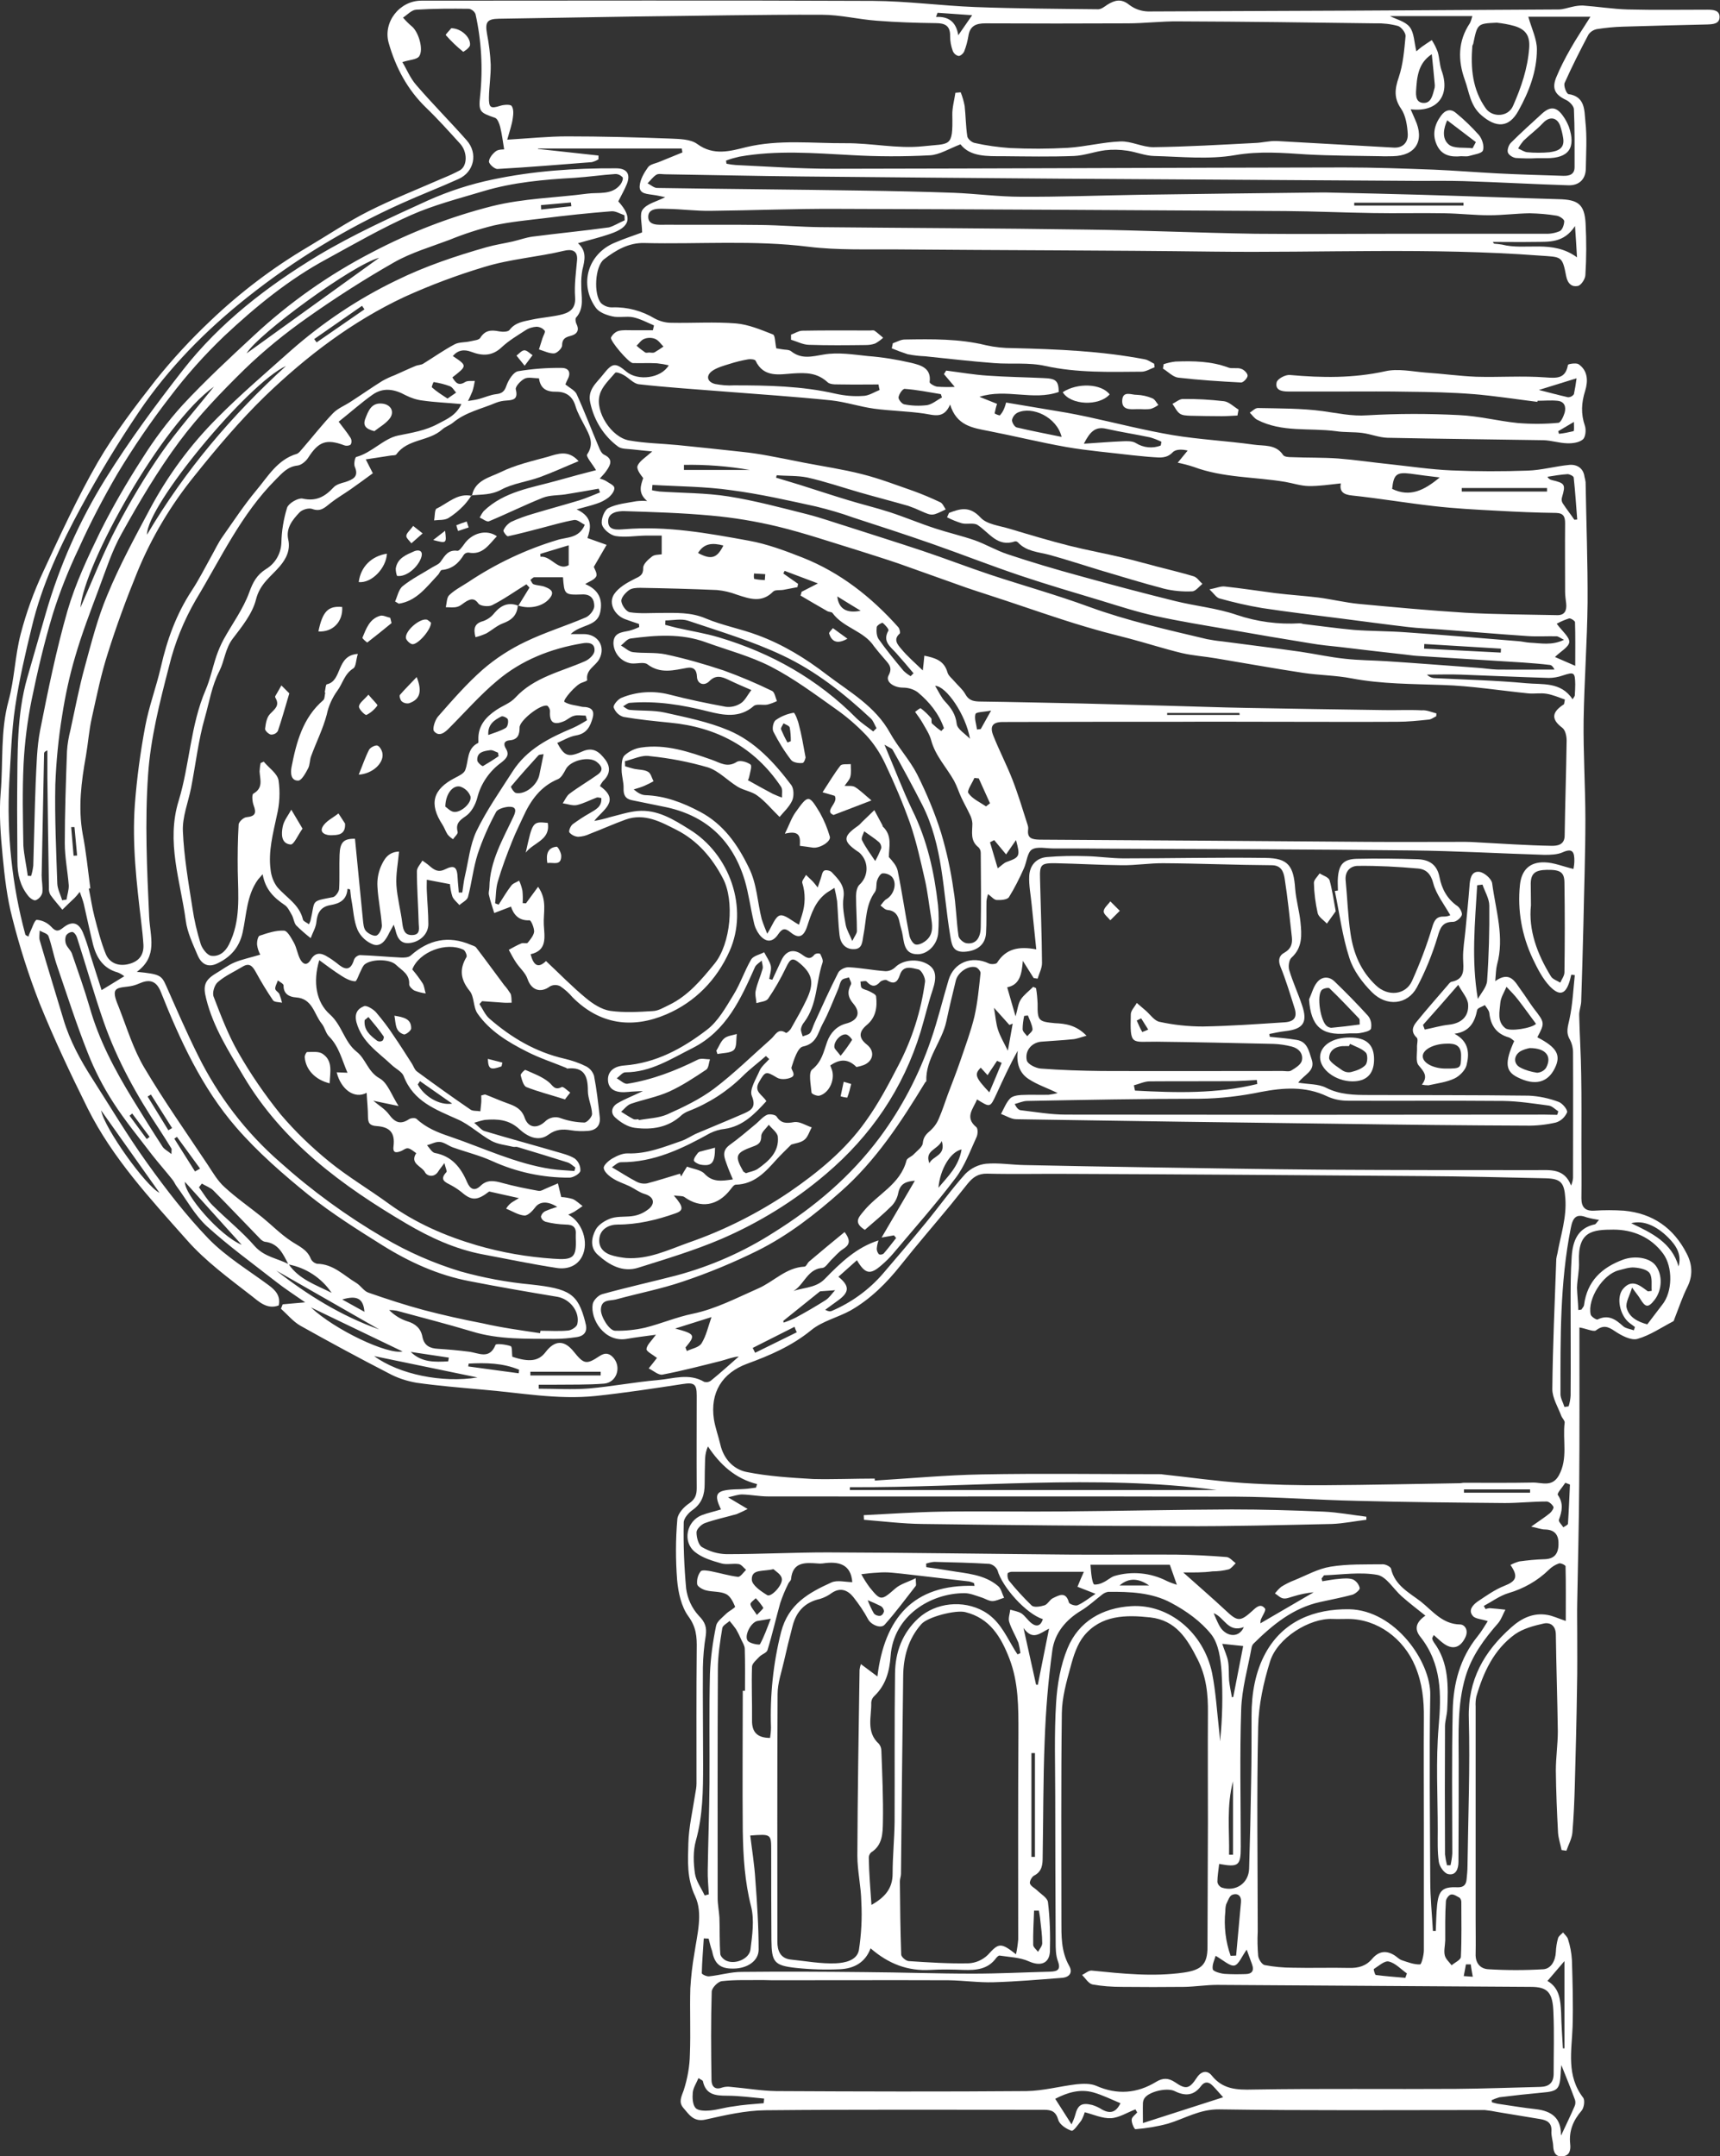 <?xml version="1.0" encoding="utf-8"?>
<!-- Generator: Adobe Illustrator 23.0.1, SVG Export Plug-In . SVG Version: 6.00 Build 0)  -->
<svg version="1.1" id="Layer_1" xmlns="http://www.w3.org/2000/svg" xmlns:xlink="http://www.w3.org/1999/xlink" x="0px" y="0px"
	 viewBox="0 0 780.6 978.6" style="enable-background:new 0 0 780.6 978.6;" xml:space="preserve">
<rect x="0" y="0" width="780.6" height="978.6" fill="#333333" stroke="none"/>
<style type="text/css">
	.st0{fill:#FFFFFF;}
</style>
<title>column</title>
<path class="st0" d="M716.8,602.5v4.6c0,22.2,0.1,44.3-0.1,66.5c-0.1,18-0.6,36-0.9,53.9c-0.1,4.4,0,8.7,0,13.1
	c0,8.5,0.1,17.1-0.1,25.7c-0.2,14.8-0.6,29.5-1,44.3c-0.2,7.1-0.5,14.2-1.1,21.3c-0.3,2.8-1.8,5.4-2.7,8.1l-2.2-0.3
	c-0.5-2.6-1.4-5.2-1.6-7.8c-0.5-9.4-0.9-18.9-1-28.3c0-5.9,0.9-11.9,0.9-17.8c-0.2-14.6-0.7-29.2-0.9-43.8c0-4.1-2.5-5.8-5.6-5.1
	c-4.5,1-9.3,2.3-13,4.9c-9.5,6.9-14.3,17.2-17.5,28.3c-0.3,1.5-0.4,3-0.3,4.5c0,32.3,0,64.7,0,97c0,5,0.1,10.1,0,15.1
	c-0.2,4.2,2,6.9,5.8,7.1c8.3,0.5,16.7,0.5,25,0c3.5-0.3,5.4-3.9,5.6-7.8c0.1-2.1,0.4-4.2,1-6.3c0.3-1,1.5-1.8,2.3-2.6
	c0.7,1,1.9,1.9,2.2,3c1,3.1,1.6,6.3,1.8,9.6c0.3,10,0.6,20.1,0.3,30.1c-0.4,11.1-2.9,22.3,4.8,32.3c0.9,1.2,0.4,4.7-0.8,6
	c-3.8,4.4-5.7,9.2-5.1,14.9c0.3,2.7-0.1,5.3-3.3,5.7c-3.2,0.4-4.3-1.7-4.4-4.7c-0.1-2.3-1-4.6-0.8-6.8c0.2-3.8-2.1-4.9-5.1-5.4
	c-6.5-1.1-12.9-2.1-19.4-3.2c-1.9-0.4-3.8-0.7-5.8-0.9c-40.2,0-80.3,0.3-120.5-0.3c-8.9-0.1-15.6,4.2-23.3,6.5
	c-4.8,1.3-9.7,2.1-14.7,2.5c-0.5,0-1.8-2.8-1.7-4.3c0-1.2,1.6-2.2,2.5-3.3c-0.3-0.5-0.5-0.9-0.8-1.4c-3.7,1.4-7.4,3.8-11.1,4
	c-3.9,0.2-8-1.7-11.9-2.7c-0.4,1.3-0.9,2.6-1.6,3.8c-1.4,1.8-3.5,4.9-4.4,4.6c-2.4-0.8-5.4-2.8-6-4.9c-1.1-3.8-3-4.6-6.4-4.6
	c-42.2,0-84.3-0.2-126.5,0.2c-9.1,0.1-18.2,2.2-27.1,4.2c-5.5,1.3-7.6-2.3-10.2-5.3c-2.2-2.6-0.9-5,0.2-8c1.7-5.3,2.7-10.8,2.8-16.3
	c0.4-10-0.1-20,0.2-30c0.3-5.2,0.9-10.4,1.8-15.6c1.3-8.8,4-18.4,0.4-26.1c-3.9-8.2-3.3-16.1-3.1-24.1c0.2-7.4,2-14.9,3.1-22.3
	c0.3-1.6,0.6-3.2,0.6-4.9c0-20.3-0.1-40.7,0.1-61c0.1-5.5-0.2-9.9-3.8-14.8c-3.2-4.4-4.6-10.8-5.1-16.5c-0.7-9.2-0.7-18.4,0.1-27.6
	c0.2-2.5,2.9-5.5,5.3-7.1c2.8-1.9,3.5-3.9,3.5-7c-0.1-14,0-28,0-42c0-5.4-1.3-6-6.5-5.2c-13.1,2-26.2,4-39.4,5.4
	c-17.3,1.8-34.4-1.5-51.5-2.9c-10-0.9-19.9-1.7-29.8-3.1c-4.5-0.8-8.8-2.2-12.8-4.4c-13.4-6.9-26.7-14.1-39.9-21.5
	c-3.3-1.9-5.9-5.1-8.8-7.7l0.8-2l10.2-0.9c-4.6-3.2-9.1-6.1-13.3-9.4c-10.6-8.3-21.5-16.2-31.4-25.2c-5.4-5-9.1-11.9-13.6-18
	c-0.7-0.9-1.1-2-1.8-2.9c-3-3.8-6.2-7.4-9.2-11.2c-6-7.9-12.4-15.6-17.8-24c-4.6-7.1-8.5-14.7-11.6-22.6c-5.2-13.1-9.5-26.6-14.1-40
	c-1.4-4.2-2.2-8.7-3.7-12.9c-0.4-1.2-2.6-1.7-4-2.5c0,1.4-0.3,3,0,4.3c3.5,12,7.2,24,10.8,36c2.9,9.7,7.7,18.5,13.1,26.9
	c8.2,12.8,16,25.9,24.9,38.3c8.6,12,17.7,23.8,27.9,34.4c7.9,8.1,18,14.2,27.2,21c3.1,2.3,5.5,4.8,4.6,9.2c-5.3,2-9.1-1.8-12.3-4.3
	c-10.3-8-21-15.8-29.5-25.5c-16.5-18.6-33.6-37-44.9-59.6c-7.8-15.7-15.3-31.6-21.9-47.9c-4.9-12.6-9-25.4-12.3-38.5
	c-2.4-9.1-3.5-18.7-4.4-28.1s-1.7-19.3-0.9-28.8c1.2-13.9-0.2-28,3.6-41.8c2.7-9.9,2.9-20.4,5.5-30.3c2.5-9.6,5.9-19,10.1-28
	c7.8-16.8,15.6-33.8,24.8-49.8c7.6-13.1,16.9-25.3,26.3-37.3c7.7-9.6,16-18.6,24.9-27c13.4-12.8,28.3-24.1,44.2-33.5
	c9.1-5.4,18-11.4,27.5-16.2c10.9-5.5,22.3-10,33.5-14.9c2.7-1.1,5.4-2.3,8-3.7c3.5-2,3.5-8.4,0.1-12.1c-5-5.5-10-11.1-15.4-16.3
	c-8.5-8.2-13.8-18.2-17-29.4c-2.7-9.5,5-19.2,14.8-19.2c68.3,0,136.7-0.2,205,0.1c15.5,0.1,31,2.2,46.4,2.8
	c18.6,0.7,37.2,0.8,55.8,1c1.4,0,2.9-1.2,4.2-2.1c3.3-2,6.2-2.9,9.9,0.1c2.5,1.9,5.4,2.9,8.5,3c62.1-0.2,124.2-0.5,186.3-0.9
	c2.1,0,4.2-0.8,6.2-1.2c1.6-0.4,3.2-0.6,4.8-0.6c6.8,0.5,13.7,1.6,20.5,1.8c12,0.3,24,0.1,36,0.1c2.7,0,5.6,0.2,5.6,3.3
	s-2.9,3.3-5.5,3.4c-12.8,0.3-25.5,0.6-38.3,1c-3.9,0.1-7.9,0.5-11.8,1.1c-1.6,0.3-3,1.2-3.9,2.5c-3.8,7.2-7.5,14.5-10.8,21.9
	c-0.6,1.3,0.8,4.9,1.7,5.1c7.7,1.1,7.2,7.5,7.7,12.4c0.8,7.1,0.3,14.3,0.2,21.5c-0.1,4.7-3,7.6-7.8,7.5c-15.9-0.5-31.8-1.4-47.6-1.9
	c-7-0.2-14-0.1-21-0.1c-53.8-0.3-107.5-0.7-161.3-1c-39.3-0.3-78.5-0.6-117.8-1c-20.8-0.2-41.6-0.7-62.4-1c-1.3,0-2.9-0.4-3.9,0.2
	c-1.5,0.9-2.6,2.5-4,3.9c1.4,0.7,2.9,2.1,4.3,2.1c30.9,0.5,61.9,0.7,92.8,1.2c14,0.2,27.9,0.5,41.8,1c10.2,0.4,20.4,1.8,30.6,1.8
	c17.9,0.1,35.9-0.6,53.8-0.9c26.3-0.4,52.5-0.7,78.8-1c2.5,0,5-0.1,7.5,0c13.8,0.3,27.5,0.6,41.3,1c20.9,0.6,41.7,1.4,62.6,2
	c8.8,0.2,11.7,2.3,12.2,11c0.4,7.8,0.4,15.7-0.1,23.5c-0.1,1.8-2,4.7-3.5,4.9c-2.5,0.5-4.5-0.9-5.2-4.4c-1.8-9.4-2.1-8.7-12.1-9.4
	c-49.3-3.7-98.7-1.2-148.1-1.8c-47.9-0.6-95.9-0.6-143.8-1c-13.3-0.1-26.7,0.4-39.8-1.2c-24.9-3.1-49.8-1.1-74.6-1.7
	c-7.1-0.2-13,3.3-18.3,7.4c-4.1,3.2-4.8,15.9-1.3,19.9c1.4,1.3,3.3,2,5.2,1.9c6.8-0.2,13.4,1.6,19.2,5.1c2.3,1.2,4.8,1.9,7.4,1.9
	c9.8,0.2,19.7-0.5,29.5,0.3c5.7,0.5,11.3,2.9,16.7,5c1,0.4,0.9,3.4,1.5,6.3l2.4,0.4c1.4,0.3,3.3,0.1,4.3,0.9
	c4.8,3.8,9.5,2.4,14.9,1.5c6.4-1.1,13.3,0,19.9,0.7c6.7,0.5,13.3,1.6,19.8,3.1c4,1,9.2,2.2,8.3,8.7c-0.1,0.6,2.1,1.9,3.4,2.1
	c2.7,0.2,5.3,0.2,8,0.1l-4.9-5.8l1-1.6c6.3,0.8,12.6,1.9,18.9,2.3c8.4,0.6,16.9,0.7,25.3,1.1c5.6,0.2,6.8,1.2,6.9,6.3
	c-11.7,4.1-23.8-1.7-36,2.2l8,3.2c-0.5,1.4-0.8,2.9-1.1,4.3c0,0.2,2.2,1.1,2.4,0.9c1.1-1.2,2-2.7,2.8-5.8c9.1,1.5,18.3,3.1,27.4,4.6
	c3.2,0.6,6.4,1.2,9.6,1.9c12.9,2.8,25.7,6.1,38.7,8.3c12.1,2,24.4,2.6,36.6,4.3c4.6,0.7,10.1-0.3,13.4,4.7c0.6,0.9,2.6,1,4,1
	c7,0.3,14,0.1,21,0.6c7.8,0.6,15.7,1.8,23.5,2.6c9.3,1,18.6,2.4,27.9,2.8c11.5,0.5,23.1,0.5,34.6,0.1c6.3-0.2,12.6-2,18.9-2.6
	c3.4-0.3,6.4,1.4,6.9,5.4c0.2,0.8,0.4,1.6,0.5,2.4c0.3,18.3,1,36.5,0.9,54.8c-0.2,17.7-1.5,35.4-1.8,53.1
	c-0.2,15.1,0.8,30.2,0.8,45.3c0,15.9-0.6,31.9-0.9,47.8c-0.3,11.6-0.6,23.2-1,34.8c-0.1,2.1-1,4.2-0.9,6.3c0.2,9,0.8,17.9,0.9,26.9
	c0.2,10.7,0.1,21.3,0.1,32c0,8,0.1,16.1,0,24.1c0,4,1.7,5.8,5.7,5.6c4.5-0.3,9.1-0.3,13.6,0c13.1,1.2,22.6,7.9,28.5,19.5
	c2.5,4.8,2.9,9.9,0.3,15.1c-2.3,4.6-3.9,9.5-5.8,14.3c-0.2,0.5-0.3,1.1-0.6,1.3c-5.4,2.8-10.6,6.4-16.3,8c-2.9,0.8-7.2-1.5-10.2-3.5
	c-3.2-2.2-5.3-2.9-8.7-0.3C723,604.5,719.8,603,716.8,602.5z M131,573.8c4.8,7,12.5,9.4,19.5,13c-4.5-6.7-11.6-11.4-19.6-12.9
	c-2.4-4.6-4.4-9.6-10.7-10.3c-0.6-0.1-1.2-0.5-1.7-0.9c-7.2-7.4-14.3-14.9-21.6-22.3c-1.4-1.4-3.5-2.1-5.3-3.2l-1.3,1.7
	c2,2.7,3.7,5.7,6.1,8.1c6.3,6.3,13.4,11.9,19.2,18.6C120.1,570.6,126,571.1,131,573.8z M398.7,563c-0.4,1.2-0.7,2.5-0.8,3.8
	c0,0.9,0.4,1.8,1,2.5c0.7,0.3,1.5,0.1,2.1-0.3c2-2.3,3.8-4.7,5.7-7.1c-0.3-0.4-0.7-0.8-1-1.2l-5.6,1l15.1-25.8
	c-4,0.3-6.6,1.3-7.5,5.4c-0.4,2.2-1.4,4.3-3,6c-3.9,3.9-8.2,7.4-12.2,10.9c-5.3-3.3-2.8-5.7-0.6-8.4c6.3-7.8,16.7-12.2,19.5-23.1
	c0.3-1.1,2.3-1.7,3.3-2.8c1.5-1.6,4-3.3,4.1-5.1c0.3-2.9,1.7-4.2,3.6-5.8c1.7-1.6,3-3.5,3.8-5.6c1.5-3.4,2.6-7,3.9-10.5
	c2-5.3,4.1-10.6,5.9-15.9c2.2-6.5,4.6-12.9,6.2-19.5c1.5-6.6,2.1-13.2,2.8-19.8c0.1-0.9-1.3-2.5-2.2-2.7c-3.5-0.9-8.1,2.4-9,6
	c-1.5,6.2-3,12.3-4.3,18.5c-2,9.4-9.5,17-9.1,27.2c0,0.2-0.5,0.4-0.6,0.7c-10.9,17.9-22.3,35.4-38.3,49.5
	c-11.6,10.3-23.8,19.8-37.6,26.7c-10.9,5.4-22.2,10.1-33.8,14c-9.9,3.4-20.4,5.4-30.6,8.2c-2.7,0.7-6.7-0.2-6.8,4.7
	c0,3.2,3.8,9.5,6.5,9.5c4.6,0.1,9.2-0.4,13.6-1.4c7.2-1.8,14.2-4.8,21.5-6.3c10.6-2.2,20-7.2,29.8-11.5c7.1-3.1,12.6-9.5,21-9.9
	c0.8,0,1.3-1.7,2.2-2.4c5.3-4.5,10.6-8.9,16-13.3c3.1,4.1,2.1,6-0.8,7.8c-2,1.3-3.5,3.2-5.3,4.9c-1.3,1.3-2.6,3.5-4,3.6
	c-7.6,0.5-8.5,9.5-15.1,11.3c5.3-2.7,11.7-1.6,16.3-6.4C381.5,573.1,388.8,566.1,398.7,563z M235,274.8l0.2,0.2l5.1-8.3
	c-0.5-0.5-0.9-1-1.4-1.5c-5.2,3.2-10.2,6.8-15.6,9.5c-1.6,0.8-5.4,0.4-6.2-0.8c-1.8-2.5-3.4-2.1-5.4-1c-1.4,0.8-2.6,2.1-4.1,2.5
	c-1.6,0.5-3.5,0.2-5.3,0.2c0.5-1.9,0.4-4.4,1.6-5.5c2.5-2.4,5.7-4,8.6-5.9c12.4-8.3,26.1-14.8,40.4-19.1c4.3-1.4,9.8-0.6,12.5-6.9
	c-1.6-0.8-3.3-2.4-4.8-2.2c-5.1,0.9-10.1,2.4-15.1,3.7s-9.9,2.6-15,3.7c-0.5,0.1-2.3-2.2-2-2.7c0.7-1.6,1.9-2.9,3.4-3.8
	c3.2-1.5,6.6-2.7,10-3.7c7-2.1,14-4,21-6.1c3.2-1,6.3-2.4,9.4-3.6c-0.2-0.5-0.4-1.1-0.6-1.7c-5.1,0.9-10.1,1.8-15.2,2.6
	c-3.4,0.5-7,0.3-10.1,1.5c-8.3,3.3-16.3,7.3-24.5,10.7c-1,0.4-2.8-1.1-4.2-1.7c0.5-1,1.1-2,1.8-2.9c9.3-9,21.8-10.6,33.5-13.9
	c6-1.7,12-3.3,17.5-4.7c-1.7-2.9-4.7-6.2-4-7.2c3.3-4.9,1-8.8-1.2-13c-1.5-2.9-3.2-5.8-4.1-8.8c-1.3-4.6-4.4-6.6-8.6-6.6
	c-4.5,0.1-7.3-1.3-8-6.1c-2.4,0-4.9-0.7-6.6,0.2s-4.3,3.6-3.9,4.9c1.1,4.4-1.1,4.8-4.3,5c-1.6,0.1-3.2,0.4-4.7,1
	c-6.6,2.8-13.9,4.3-19.6,9.1c-1.5,1.2-3.5,1.8-4.9,3.1c-6,5.4-15.6,4.1-20.7,11.2c-0.4,0.6-1.8,0.4-2.8,0.6
	c-3.6,0.6-7.3,1.1-11.1,1.7l3.2,6.3c-3.4,2.5-6.7,4.9-10.1,7.3c-3,2.1-6.3,4-9.2,6.3c-2.5,2-4.4,4-8.2,2.6c-1.6-0.6-4.6,0.3-5.8,1.6
	c-3.1,3.3-6.2,7-5.1,12.2c1.1,4.8-0.9,8.8-3.8,12.2c-4,4.7-9,7.9-10.8,15c-1.6,6.5-6.4,12.4-10.6,17.9c-3.4,4.5-3.7,10-6,14.6
	c-3.5,6.8-4.6,14.1-6.6,21.1c-3,10.4-4.2,21.4-6.3,32.1c-1.3,6.5-4,13.1-3.7,19.6c0.5,11.6,2.5,23.1,4.3,34.6
	c0.8,5.6,2.1,11.1,3.8,16.6c0.7,2.1,2.9,5,4.7,5.3c3.4,0.5,6.3-1.5,8.1-5.1c5.4-10.7,4.2-22.1,4-33.4c-0.1-7,0-14.1,0.4-21.1
	c0.1-1.2,2.2-3.2,3.6-3.3c4.1-0.4,4.5-2,3.2-5.4c-0.6-1.6-0.9-4.9-0.1-5.3c4.6-2.6,3-6.4,2.8-10.1c0.1-1.3,0.2-2.6,0.5-3.8l1.4-0.6
	c2.3,2.8,6.1,5.3,6.7,8.4c0.8,5.4,0.5,10.9-0.8,16.2c-1.7,8.1-3.9,16.1-2.8,24.4c0.3,2.9,1.3,5.6,3,7.9c4.1,4.8,10.1,7.9,11.7,14.8
	c0.2,0.8,1.7,1.3,2.7,2.1c0.3-0.5,0.5-1.1,0.7-1.6c2.3-9.5-0.3-8.7,10.2-10.7c1.1-0.2,2.7-2.4,2.8-3.7c0.3-5.1,0-10.3,0.2-15.5
	c0.2-5.8,1.9-7.4,7-7.3c1.2,12.3,2.4,24.6,3.6,36.8c0.2,1.8,0.3,3.9,1.4,5.1s3.6,2.5,4.8,2s2.5-3.1,2.4-4.6
	c-0.4-5.9-1.7-11.7-2-17.5c-0.2-3.1,0.3-6.2,1.5-9.1c1.4-3.1,3.1-6.7,8.3-6.9c-0.5,5.5-1.5,10.4-1.2,15.3c0.4,5.8,2,11.6,2.7,17.4
	c0.4,3,1.1,5.3,4.5,5.2c4-0.1,2.9-3.4,2.9-5.7c-0.2-7.8-0.8-15.5-0.8-23.3c0-1.6,1.6-3.2,2.5-4.8c1.1,0.8,2.2,1.5,3.2,2.4
	c2.1,1.8,3.9,3.1,7,1.6c4.4-2.2,5.6-1.1,5.8,4.1c0.1,2.1,0.4,4.3,0.5,6.4h1.6c0.4-2.5,0.6-5,1.2-7.5c1.6-6.8,2.3-14.1,5.2-20.3
	c4.6-9.5,10.7-18.2,16.4-27.1c6.5-10.2,16.7-15.3,27.4-19.8c2.2-1,4.3-2.2,6.4-3.5c-0.2-0.7-0.4-1.4-0.6-2.1c-1.8,0-3.7-0.4-5.3,0.1
	c-1.7,0.4-3.1,1.9-4.7,2.5c-4.6,1.9-6.5,0.4-6.2-4.5c0.1-0.9-0.7-2.4-1.3-2.6c-3-0.8-12.6,6.8-12.5,9.9c0,3.1-0.7,5.5-4.5,5.8
	c-2.3,0.2-3.1,1.5-1.7,3.8c1.7,2.8,0.3,4.4-2.1,6.3c-5.4,3.9-9.3,9.6-10.9,16c-0.8,3.1-2.7,6.6-5.2,8.3c-2.9,2-4.7,3.4-3.7,7.2
	c0.2,0.9-1.4,2.2-2.1,3.3c-0.9-0.6-1.8-1.3-2.5-2.2c-0.9-1.4-1.4-3-2.3-4.4c-6.2-9.5-4.4-16.1,5.8-21.3c1.7-0.9,3.9-1.9,4.5-3.4
	c1.7-4.3,0.6-9.8,5.9-12.4c0.2-0.1,0.1-1,0.1-1.5c-0.2-6.3,3.4-10.3,8.2-13.5c2.8-1.9,6.4-3.1,8.6-5.6c8.6-9.3,20.7-11.7,31.6-16.5
	c1.9-0.8,4.2-3,4.3-4.7c0.3-3.7-2.9-3.9-5.6-3.4c-14.3,2.4-27.5,7.6-38.5,16.9c-7.8,6.5-14.5,14.2-21.7,21.4c-2.1,2.2-4.7,4.3-7,1.6
	c-0.9-1,0.4-5.1,1.8-6.7c6.5-7.4,13-14.9,20.4-21.4c5.8-5,12.3-9.2,19.2-12.5c8.9-4.3,18.4-7.2,27.5-11.1c1.8-0.8,3.8-3.4,3.8-5.1
	c0-2.8-1.2-5.5-5.5-5.3c-8.1,0.3-8.1,0-8.7-7.8c-4.3,0-8.6,0-13,0c-0.6,0-1.2,0.8-1.8,1.2c0.5,0.7,0.8,1.8,1.5,2
	c1.7,0.6,3.6,0.5,5.2,1.2c2,0.8,4.4,1.9,2.4,4.7C246.9,275.2,240.5,276.7,235,274.8z M119.2,396.8c-1.2,1.4-1.7,1.9-2.1,2.4
	c-5.2,7.2-5.2,16-7,24.1c-1.5,6.7-5.4,11-11.1,13.8c-4.2,2.2-7.4,0.9-9.3-3.5c-2.2-5.2-4.7-10.4-5.4-15.8c-2.4-18-9-35.7-3.2-54.4
	c5-16.4,5.3-34.1,12.2-50.2c2.1-4.9,3.2-10.3,4.9-15.4c0.9-2.6,2-5.2,3.3-7.6c3.9-7.1,8.9-13.8,11.6-21.3c1.7-4.7,3.4-7.9,7.6-10.6
	c4.2-2.5,6.8-7,7-11.9c0.1-5.4,1-10.8,2.6-16c0.7-2,5-4.5,7-4.1c6.2,1.4,10.2-0.9,14.1-5.1c1.2-1.3,3.4-1.9,5.3-2.4
	c3.5-1.2,6.3-2.4,4.3-7c-0.5-1.2,0.1-4.3,0.7-4.4c7.1-1.9,12.3-8.3,18.9-9.7c6.4-1.3,12.7-2.3,18.3-5.4c3.7-2,8-3.6,10.5-8.9
	c-6.5-0.6-12-0.8-17.6-1.6c-2.7-0.3-5.3-1.2-7.7-2.4c-5.1-2.8-10.2-3.7-15.1-0.2c-5.2,3.7-10,8-15.3,12.2c1.8,2.4,3.7,4.7,5.3,7.2
	c0.6,0.9,0.7,2.1,0.2,3.1c-0.5,0.6-2.1,0.8-3,0.4c-8.1-3-11.6-1.7-16.3,5.6c-1,1.6-3.1,3.4-4.9,3.6c-4.5,0.5-6.9,3.4-9.8,6.3
	c-15.8,15.8-25,35.9-36.3,54.6c-5.5,9.5-9.6,19.6-12.2,30.3c-4.2,16.2-8.4,32.7-9.5,49.2c-1.5,21.4-0.5,42.9,0.5,64.4
	c0.4,9,4.1,17.9-5.6,25c10.5,1,11.2,1.6,13.3,6.3c4.7,10.6,9.3,21.3,14.5,31.7c9.1,18.4,21.7,34.9,37.2,48.4
	c14.5,13,30.3,24.5,47.1,34.3c11,6.5,22.7,11.6,34.9,15.3c10.4,2.9,21.1,4.9,31.8,5.9c17.5,1.9,21.4,4.1,24.7,17
	c0,0.2,0.1,0.3,0.1,0.5c1.1,3.7-0.4,5.9-4.1,6.4c-3.3,0.5-6.6,0.8-9.9,0.8c-12.6-0.1-25.3,0.4-37.6-3.4c-11.3-3.4-22.7-6.3-34.1-9.4
	c-1.1-0.2-2.2-0.3-3.4-0.3c2.3,2.3,5.1,4.1,8.2,5.1c3.8,1.1,6.2,3.3,6.9,7c0.8,4.1,3.4,5.3,7.1,5.5c4.6,0.3,9.3,0.7,13.9,1.3
	c4.5,0.5,9.4,3.8,12.2-3.1c0.3-0.7,4.7-0.2,6.9,0.6c0.7,0.3,0.5,3.2,0.7,4.8c7.8,2.6,12,2,15.1-2.1c4.2-5.5,8.5-5.6,12.8-0.2
	c4.6,5.7,5.7,6,11.7,2c2.7-1.8,4.7-1.2,6.5,1c3.5,4.4,1.1,11-4.4,11.5c-7.6,0.6-15.3,0.4-22.9,0.5c-2.3,0-4.5,0-6.8,0v1.8
	c7.6,0,15.3,0.5,22.8-0.1c10.4-0.9,20.7-2.9,31.2-3.8c7-0.6,14.2-3.3,21.1,0.8c1.1,0.3,2.2,0.1,3.1-0.6c4.3-3.5,8.5-7.3,12.6-10.9
	c-2.8,0.2-5.4,1.3-8.1,2c-8.8,2.2-17.6,4.5-26.5,6.2c-1.8,0.4-4.2-1.8-6.3-2.8c1.3-1.6,2.5-3.1,3.7-4.7c0.1-0.2,0.1-0.6,0-0.1
	c-1.9-1.5-4.8-2.9-4.7-4c0.2-1.9,2.2-3.6,4.3-6.5c-5.2,0.7-9.3,1.2-13.3,1.9c-10.1,1.7-16.6-9-15.4-15.8c0.3-1.7,2.5-4,4.3-4.5
	c11.2-3.1,22.5-5.6,33.7-8.5c15.6-4.2,30.4-10.7,44-19.4c18.6-11.6,35.1-25.5,48.4-43.4c9.9-13.4,17.7-28.3,23.1-44.1
	c3.1-8.9,5.3-18.2,8-27.2c2.4-8,10.5-11.2,18.3-7.5c1,0.5,3.3,0.3,3.7-0.3c4-6.4,9.8-7.6,17.8-6.1c-0.7-7-1.4-13.7-2.1-20.4
	c-0.4-4.3-1.3-8.6-1.1-12.8c0.2-4.8,3.1-8.3,8.1-8.7c5.9-0.5,11.9-0.6,17.8-0.4c5.6,0.1,11.3,1,16.9,1c21.5,0,43-0.5,64.5-0.2
	c10.2,0.1,12.7,3.6,13.4,14c0.4,5.1,1.9,10.1,2.4,15.1c0.6,5.8,1,11.6-4.1,16.2c-1.1,1-1.5,3.9-1,5.6c1.6,5.4,4,10.5,5.8,15.9
	c2.7,7.8,0.6,10.9-7.5,11.8c-2.5,0.3-4.9,0.8-7.3,1.3c0,0.4,0.1,0.8,0.2,1.3c4.1,0.4,8.1,0.7,12.2,1.4c4.9,0.8,5.5,5.1,6.8,8.9
	c1.8,5.3-3.5,6.8-6.1,10.5c4.6,0.8,9.1,0.5,12.6,2.3c6.3,3.2,12.8,3.3,19.5,3.3c24.2,0.1,48.3,0,72.5,0.3c4.6,0.2,9.2,1.2,13.5,2.8
	c1.8,0.6,4.3,3.7,3.9,4.8c-1,2.2-2.8,3.9-5.1,4.6c-4.4,1-8.9,1.5-13.4,1.4c-27.7-0.1-55.3-0.4-83-0.8c-49.5-0.6-98.9-1.3-148.4-2.1
	c-2.3,0-4.6-1.5-7-2.4c1.3-2.4,2.3-5.1,4.1-7c1-1.1,3.3-1.5,5-1.6c4.2-0.2,8.3,0,12.5-0.1c1.4-0.2,2.8-0.4,4.1-0.8
	c-4.8-2.3-9.3-3.8-13.1-6.3c-4.4-2.8-5.7-7.5-5-12.9c-3.7,6.6-6.6,13-9.6,19.5s-2.9,6.3-8.9,2.6c-1.6,4.2-5.8,8.1-0.3,12.6
	c0.8,0.7,0.7,3.4,0,4.7c-2.9,6.3-5.3,13-9.5,18.5c-8.9,11.8-18.7,22.8-28.2,34.1c-1.6,1.9-3.4,3.7-5.3,5.3
	c-5.1,4.5-7.4,4.2-11.2-2.2l-8.4,7.5c5.2,4.2,5,7-0.1,10.7c-2,1.4-3.9,2.9-5.9,4.3c1.5,0.8,2.3,0.8,3,0.5
	c8.9-3.8,16.9-9.6,23.2-16.9c6.5-7.6,13-15.2,19.3-22.9c6.1-7.4,11.7-15.3,18.1-22.4c2.5-2.5,5.8-4.2,9.4-4.6
	c5.8-0.5,11.6,0.5,17.4,0.6c18.2,0.4,36.3,0.7,54.5,1c27.2,0.4,54.3,0.9,81.5,1.1c32.2,0.2,64.3,0.2,96.5,0.2c6.1,0,12.6-0.9,15.6,7
	c0.5-1.1,0.8-2.3,0.9-3.5c0-19,0.1-38,0-57c0-2-0.5-4-1.4-5.7c-2-3.3-0.9-6.1-0.2-9.4c1.4-6.5,1.7-13.3,2.4-19.9l-1.6-0.2
	c-0.2,0.8-0.4,1.6-0.6,2.4c-1.8,6.5-4.6,7.6-9.2,2.8c-3.3-3.5-5.6-8.1-7.7-12.5c-4.9-10.4-7-21.9-5.8-33.4
	c0.7-6.8,4.4-10.5,11.2-10.3c4.2,0.1,8.4,1.9,13.1,3c0.2-1.2,0.4-2.4,0.4-3.7c0-3.5-0.5-6-5.2-3.9c-2.4,1.1-5.5,1.2-8.3,1.2
	c-20.1-0.6-40.3-1.8-60.4-2c-45.3-0.5-90.7-0.6-136-0.8c-8.8-0.1-17.7-0.1-26.5-0.1c-3.3,0-7.4-1-9.8,0.5c-2.1,1.4-2.3,5.6-3.6,8.5
	c-2,4.5-4.2,8.9-6.8,13.1c-0.8,1.2-3.7,1.4-5.6,1.3c-1.2-0.1-2.3-1.5-3.9-2.7c-0.3,1.1-0.6,2.1-0.7,3.2c-0.1,4.8,0.1,9.7-0.2,14.5
	c-0.3,5.3-4.1,8.2-9.9,8.5c-5.5,0.2-5.7-3.6-6.4-7.6c-3.3-19.9-3.2-40.6-12.7-59.2c-4.3-8.4-8.8-16.7-13.4-24.9
	c-0.4-0.7-1.6-1-3.7-2.3c4.6,10.8,8.2,20.4,12.6,29.6c6.8,13.7,10,28.2,11.7,43.2c0.4,4.1,0.4,8.3,0.1,12.5c-0.3,5.2-4.5,9.6-9,9.8
	c-5.9,0.2-6.4-4.1-7.1-8.4c-0.3-2.1-1.1-4.2-1.5-6.3c-0.6-3.1-2.1-5.1-5.5-5.4c-1.1-0.1-2.1-1.3-3.1-2c0.9-1,1.6-2.3,2.7-2.9
	c3.4-2,5-7.2,2.5-10.1c-1.1-1.1-2.7-1.7-4.3-1.6c-0.9,0.1-2,1.9-2.4,3.1c-0.6,1.7-0.1,4-1,5.3c-4.3,5.9-3.9,12.9-5.2,19.4
	c-0.6,2.9-0.3,6.6-4.4,6.6c-3.9,0.1-6.1-2.7-6.5-6.4c-0.6-5.1-0.7-10.3-1.1-15.4c-0.3-2-0.7-4-1.2-6c-1.6,1-2.4,1.5-3.2,2
	c-5.5,3.8-7.3,9.7-9.2,15.5c-1.6,4.8-3.9,5.7-7.6,2.6c-2.5-2-3.7-1.7-5.5,0.9c-2.5,3.8-5.6,3.9-8.5,0.3c-1.3-1.7-2.2-3.7-2.6-5.8
	c-1.5-6.3-2.3-12.8-4.1-18.9c-5.6-18.5-17.9-29.8-37-33.5c-4.7-0.9-9.5-2-14.2-2.9c-3-0.6-3.9-2.4-3.8-5.4c0.1-2.8-0.9-5.6-0.9-8.4
	c0-2.2,0-5.2,1.3-6.5c2.1-1.9,4.7-3.2,7.5-3.6c11.2-1.7,21.7,1.9,32,5.5c4,1.4,7.1,3.8,11.5,1c1.4-0.9,4.6,0,6.2,1.2
	c0.8,0.6-0.2,3.6-0.6,5.6c-0.1,0.5-0.3,1.1-0.6,1.5c4.1,2.3,7.7,4.3,11.3,6.2c1.4,0.6,2.7,1.2,4.2,1.7c-0.1-1.7,0.4-3.8-0.5-5
	c-12-17.9-29.2-27-50.4-29c-7-0.7-14.1-1.4-21-2.6c-2.1-0.6-3.7-2.2-4.5-4.3c-0.3-1.1,2-3.8,3.6-4.4c6.8-2.8,14.4-3.3,21.5-1.5
	c8.5,2.2,17.1,4,25.8,5.6c2.4,0.3,4.8-0.3,6.8-1.6c1.9-1.2,3-3.7,4.8-6c-3.5-1.5-7-3-10.5-4.7c-3-1.4-5.7-2.3-8.6,0.7
	c-2.4,2.4-5.5,1.2-5.6-2.1c-0.1-3.3-1.8-4.4-4.3-4c-6.2,1.1-12.3,2.9-18.2-1.6c-1.6-1.2-4.9-0.1-7.4-0.4c-4.4-0.7-7.7-4.4-8-8.9
	c-0.1-5,3.6-5.2,7.1-5.9c1.6-0.4,3.1-1,4.6-1.7l-0.1-1.4c-2.1-0.7-4.3-1.4-6.4-2.2c-4.7-1.8-7.6-7.2-4.9-11.3c2-3,5.8-5.2,9.2-6.9
	c2.5-1.2,4.1-1.8,4-5.1c0-1.7,2.3-3.8,4-5.1c1.1-0.9,3-0.8,4.4-1v-8.5c-2.6,0-5.1,0-7.5,0c-4.5,0.1-9.1,0.9-13.4,0.2
	c-2.4-0.4-5.6-3-6.2-5.2c-0.6-2.2,1-6.5,2.9-7.5c3.8-1.9,8.4-2.3,12.7-3.1c1.6-0.2,3.3-0.2,4.9-0.1c-4.3-3.6-2.9-7.1-1.8-10.4
	c-1.4-1.8-3.2-4.2-2.5-5.7c1-2.2,3.5-3.6,6.6-6.4c-3.8-0.4-6.3-0.6-8.8-0.9c-2.3-0.3-5.1-0.1-6.7-1.3c-6.5-4.8-10.9-11.9-12.6-19.8
	c-1.4-6.1,2.8-9,5.8-12.9c4.2-5.3,5.5-5.6,10.6-1.3c5.1,4.3,15.7,3.1,19.2-2.9c-1.7-0.4-3.5-0.7-5.3-0.9c-3.7-0.2-7.3,0-11-0.1
	c-1.8,0-10.5-10.2-9.9-11.6c0.7-1.4,1.9-2.5,3.4-3c2-0.5,4.3-0.3,6.5-0.3c3,0,6.1,0,9.1,0c0.2-0.7,0.3-1.5,0.5-2.2
	c-3.1-1.3-6.2-3-9.5-3.7c-3-0.6-6.4,0.3-9.4-0.4c-2.7-0.6-6-1.8-7.5-3.9c-7.7-10.7-3.6-24.4,8.5-29.5c4.6-2,9.4-3.5,12.5-4.7
	c0-4.2-1.3-8.4,0.3-10.4c2-2.7,6.3-3.6,10.2-5.6c-2.1-0.4-3.6-0.8-5.2-1c-2.7-0.5-6.6-0.3-6.4-4c0.2-3,2-6.1,3.8-8.6
	c1-1.4,3.5-1.7,5.3-2.5c3.4-1.4,6.9-2.8,10.3-4.2l-0.3-1.8h-65.2l-0.1,0.2l27.5,3v1.7c-0.9,0.6-1.9,1-3,1.3
	c-14.3,1.1-28.5,2.3-42.8,3.1c-1.3,0.1-3.9-2.2-3.9-3.4c0.1-1.6,1.7-3.6,3.2-4.7c1.3-0.9,3.4-0.7,3.7-0.8c-0.6-3.6-1-6.9-1.8-10.2
	c-0.4-1.5-1.2-3.7-2.3-4.1c-6.9-2.4-7.6-2.7-6.8-10c1.3-12.4,0.6-24.9-2.1-37.1c-0.5-1.2-1.6-2.1-2.9-2.4c-8-0.1-16-0.1-24,0.4
	c-2.1,0.1-4,2.3-6,3.6c1.2,1.4,2.5,2.7,3.9,3.9c3.1,2.4,5.6,10.6,3.4,13.7c-1.1,1.5-4.3,1.5-7.6,2.6c1.9,3.1,3.5,7.2,6.3,10.4
	c7.4,8.6,15.4,16.6,22.9,25.1c5.2,5.9,3.4,14.3-3.6,17.5c-8.6,3.9-17.5,7.3-26.1,11.2c-24.9,11.2-48.4,25.5-69.8,42.5
	c-18.9,15-35.8,32.1-49.3,52.1c-9.4,13.9-18.1,28.3-26.1,43c-9.4,17.3-17.9,35.3-22.5,54.7c-2.9,11.9-5.7,23.9-7.5,36
	c-1.7,11.3-2,22.9-2.7,34.3c-1.2,23.3,1.2,46.7,7.3,69.2c0.1,0.3,0.7,0.5,1.4,0.9c0.2-0.7,0.4-1.3,0.7-1.9c1-2,2.1-5.7,3.1-5.7
	c2.5,0.2,4.8,1.3,6.6,3.2c2,2.2,3.2,2.1,5.3,0.4c4-3.2,7-2.5,9,2.1c1.3,3.2,2.4,6.6,3.3,9.9c1.8,5.6,3.5,11.2,5.2,16.3l10.3-6.3
	c-0.9-0.7-1.9-1.3-2.9-1.7c-6.6-1.8-9.7-6.6-11.3-12.8c-1.5-6.2-2.8-12.3-4.2-18.4c-0.4-1.6-1-3.1-1.8-5.4c-1.2,1.5-1.7,2.1-2.3,2.7
	c-1.9,1.8-3.8,3.6-5.6,5.4c-1.8-2.2-3.7-4.3-5.4-6.7c-0.6-1-0.8-2.2-0.7-3.4c-0.3-16.7-0.5-33.3-0.7-49.9c0-4.1,0-8.2,0-12.3
	c-1.1,0.4-1.5,0.9-1.5,1.3c-0.4,18.5-0.7,37-1.1,55.4c0,2.6,0.6,5.3,0.3,7.9c-0.4,1.5-1.5,2.8-3,3.4c-0.9,0.3-2.7-1-3.5-2.1
	c-3.6-4.5-4.8-9.7-4.8-15.4c0-10.5-0.2-21-0.1-31.5c0.2-17.5-0.3-35,4.6-52.1c2.8-9.7,5.6-19.5,8.4-29.2c6.2-21.5,15.3-42,27.1-61
	c10.7-17.2,22.8-33.6,35.3-49.6c16.7-21.3,38.1-37.8,61.1-51.7c15.9-9.5,33-17.3,49.9-25c9.4-4.2,19.2-7.4,29.3-9.5
	c18.4-3.9,37.2-5.2,56.1-5.1c4.8,0,6.7,2.5,4.9,7.1c-1.1,2.7-2.6,5.3-3.9,7.9c6.6,7.3,5.5,11.7-3.8,14.8c-4.6,1.6-9.3,2.7-14.5,4.2
	c4.1,3.6,3.1,7.7,2,12.1c-0.4,2.3-0.6,4.6-0.5,6.9c-0.1,5.1,1.6,10.4-2.4,14.8c-0.4,0.5-0.2,2,0.2,2.8c1.6,3.2,0,4.8-2.8,5.5
	c-2.3,0.6-3.7,1.4-3.7,4.3c0,1.3-2.3,3.5-3.6,3.6c-2.3,0.1-4.6-1.1-6.9-1.8c0.5-1.7,1.1-3.4,1.6-5.1c0.4-1.2,1.4-2.8,1-3.4
	c-0.9-1.1-2.2-1.7-3.6-1.8c-1.8,0.1-3.6,0.6-5.1,1.6c-3.7,2.4-7.6,4.7-10.8,7.7c-4.3,4.1-8.8,4-13.8,2.1c-3.2-1.2-6-0.9-8.4,1.9
	c6.6,4.4,6.6,4.4-0.2,9.7c1.4,2.2,2.6,4.1,5.8,2.1c1.1-0.7,2.9-0.4,4.4-0.5c-0.3,1.6-0.6,3.2-1.1,4.7c-0.6,1.5-1.3,3-2,4.4
	c2.6-0.4,4-0.6,5.3-1c2.5-0.7,4.9-1.8,7.5-2.1c2.7-0.3,3.8-1.3,4.7-4c0.9-2.5,3.1-6,5.2-6.4c6.6-1.1,13.2-1.6,19.8-1.5
	c3.2,0,4.4,2.1,2.7,5.2c-0.4,0.8-0.7,1.5-1,2.3c2,1.6,4.3,2.7,5.1,4.4c3.6,7.9,6.7,16.1,10.1,24.1c0.5,1.3,1.3,2.9,2.4,3.4
	c4.2,2,2.9,4.6,1,7.3c-0.8,1.2-1.8,2.2-3,3.5c1,0.3,1.9,0.6,2.8,1.1c1.4,1,3.7,1.9,3.8,3.1c0.2,1.4-1.3,3.3-2.6,4.4
	c-1.7,1.3-3.7,2.3-5.7,2.9c-2.3,0.8-4.6,1.3-8.8,2.5c7.8,3.6,6.3,8.8,4.9,13l8.7,3.1l-5.8,10c0.3,0.9,1.7,3.1,1.1,4.3
	c-0.8,1.6-3.2,2.3-5,3.5c5.9,2.5,8.1,6.7,6.8,12.8c-1.4,6.6-8.8,5.4-13.4,9.9c2.7,0,4.3,0,5.9,0c6.4,0,10.1,5.6,7.1,11.3
	c-1.7,3.3-6.3,4.8-5.5,9.6c0,0.3-1.6,0.9-2.5,1.2c-2.6,0.8-8.9,8.1-7.8,8.7c2.3,1.4,5.2,1.5,7.9,2.2c0.5,0.1,1,0.1,1.5,0.1
	c3,0.3,4.2,1.9,3.4,4.8c-1.1,4-2.7,7.3-7.6,8.1c-2.9,0.5-5.7,2.2-8.5,3.4c3.2,5.9,4.9,6.8,11.3,3.9c5.1-2.3,7.9,0.3,10.5,3.7
	c2.6,3.5,2.1,6.8-1.1,9.8c-0.5,0.7-1,1.4-1.3,2.2c9.5,6.7,1.2,10.8-2.6,15.8c2.4-0.4,4.8-1,7.1-1.7c4.1-1,8.3-2.4,12.5-2.8
	c9-0.8,16.3,3.8,23.5,8.3c18.5,11.3,27,35.8,18.3,55.3c-5.8,13-15.6,23.1-28.7,28.7c-15.4,6.6-30.2,4.7-42.6-7.8
	c-1.6-1.9-3.5-3.6-5.6-5c-1.5-0.7-3.1-0.7-4.6,0.1c-4.3,3.2-8.5,1.7-10.2-3.4c-0.9-2.7-3.4-4.8-5.1-7.3c-1.3-1.9-2.3-3.9-3.4-5.9
	c1.9-1,3.7-2.1,5.7-2.9c0.9-0.4,2.4,0.2,2.9-0.3c1.2-1.5,2.7-3.3,2.9-5c0.1-1.7-1.4-5.3-2.1-5.2c-5.1,0.3-7.3-2.9-8.4-6.2l-7.6,2.9
	c-0.8-2.7-1.8-5.4-2.4-8.2c-0.3-1.1,0.2-2.3,0.2-3.5c0.2-11.9,6.2-21.9,11-32.2c1.6-3.4,0.5-4.5-2.5-4.3c-1.9,0.2-4.8,1-5.5,2.4
	c-3.3,6.1-6.1,12.4-8.3,19c-2,6.3-2.7,13-4.4,19.5c-0.4,1.5-2.6,2.5-3.9,3.7c-1.1-1.3-2.6-2.4-3.2-3.9c-0.6-1.8-0.9-3.7-1.1-5.6
	l-10.5-2c0,1.6-0.1,3.4,0,5.1c0.2,5,0.7,10,0.7,15c0,4.3-3.4,7.7-7.7,8.5c-4.6,0.9-6.3-1.8-7.2-5.6c-0.1-0.6-0.4-1.2-0.8-2.6
	c-1.2,2.2-1.6,2.9-2,3.6c-1.5,3.2-3.7,6.6-7.3,5.4c-3.1-1.2-5.7-3.6-7.1-6.6c-1.8-4.2-1.9-9-2.8-13.6c-0.3-1.6-0.4-3.2-0.6-4.8
	l-1.2-0.3c-0.3,5.1-3.6,6.7-7.7,7.4c-4.3,0.7-6,3.4-6.4,7.6c-0.2,2.5-1.7,4.9-2.6,7.4c-2.3-1.8-4.6-3.8-6.6-5.8
	c-1-1.2-1.1-3.1-1.9-4.6c-1-1.7-1.9-3.8-3.4-4.7C124.4,407.5,120.4,403.8,119.2,396.8L119.2,396.8z M397,671.1l0,0.9
	c16.2-1,32.4-2.5,48.6-2.8c27-0.5,54-0.1,81-0.1c0.3,0,0.7,0,1,0.1c12.2,1.3,24.5,3.1,36.7,3.9c12.3,0.8,24.9,1.1,37.3,1
	c20.3-0.1,40.5-0.6,60.8-0.9c0.7,0,1.3-0.2,2-0.2c10.4,0,20.8,0.1,31.2-0.1c4.1-0.1,8.8,2.3,11.9-3.3c4.2-7.7,1.6-16,2.6-23.9
	c0.1-0.9-1.1-2-1.5-3c-1.5-4-4.1-8.2-4.1-12.2c0.2-19.7,1.1-39.4,1.8-59.1c0.1-0.8,0.3-1.6,0.5-2.4c1.5-8.4,4.3-16.5,3.6-25.2
	c-0.5-6.9-1.9-8.8-8.8-9c-18.6-0.4-37.2-0.9-55.8-1c-53.4-0.4-106.9-0.8-160.3-1c-12.5-0.1-25,0.2-37.5-0.1
	c-4.1-0.1-6.5,1.7-8.8,4.5c-2.6,3.2-5.1,6.4-7.7,9.6c-7.5,9.1-15.3,18.1-22.6,27.3c-6.5,8.2-13.8,15.5-22.9,20.7
	c-5.8,3.2-12.8,4.8-17.8,8.9c-8.8,7.2-18.8,11.5-29.2,15.3c-11.3,4.2-16.8,13.1-15,25.2c0.6,3.8,2,7.5,2.9,11.4
	c1.5,6.6,6,11.3,11.9,12.5c9.9,2,20.2,2.6,30.3,3.2C378.3,671.5,387.6,671.1,397,671.1z M548.2,827L548.2,827c0-16.5-0.1-33,0-49.5
	c0.1-8.5-0.7-16.5-4.7-24.4c-4.8-9.5-9.9-17.7-21.5-19c-11.1-1.2-22.2-1.1-30,8.3c-3.1,3.8-4.8,9.1-6.1,14c-1.9,6.9-3.9,14-4,21.1
	c-0.4,31.3-0.2,62.7-0.2,94c0,7.1-0.2,14.1,3.5,20.7c1.7,2.9,0.4,5.2-3.2,5.5c-10.4,0.8-20.7,1.7-31.1,2c-6.8,0.2-13.5-0.8-20.3-0.9
	c-26.7-0.1-53.3,0-80,0c-1.5,0-3-0.1-4.5-0.1c-6.2,0.1-12.4-0.2-18.5,0.5c-1.8,0.2-4.6,3.1-4.6,4.8c-0.4,13.3-0.3,26.7-0.1,40
	c0,2.6,1.3,4.8,4.8,3.5c1.3-0.4,2.6-0.5,4-0.3c6.9,0.6,13.8,1.8,20.6,1.9c37.8,0.2,75.7,0.3,113.5,0c7.6-0.1,15.2-2.2,22.8-3.1
	c3-0.3,6.3-0.4,8.9,0.7c9.5,4.2,18.5,3.5,27.2-1.8c3.1-1.9,5.6-1.8,8.6,0.2c4.9,3.4,6.5,3,9.8-2c1.9-3,4.7-3.7,6.8-1.1
	c5,6.3,11.3,6.6,18.8,6.4c30.7-0.5,61.4-0.1,92.1-0.3c12.8-0.1,25.5-0.6,38.3-0.9c3.8-0.1,5.9-1.8,6-5.7c0-9.4,0.3-18.8-0.1-28.1
	c-0.3-9.2-2.7-11.6-10.3-11.6c-47.4-0.3-94.9-0.6-142.3-0.9c-4.9,0-9.9,0.8-14.8,0.9c-9.5,0.1-19,0.1-28.5,0
	c-4.4,0-8.9-0.3-13.3-1.1c-1.8-0.4-3.2-2.8-4.7-4.3c1.4-0.7,3-2.1,4.3-2c14,1.4,27.9,2.9,41.9,0.9c8-1.2,10.7-3.7,10.7-11.6
	L548.2,827z M433.6,42.1l2.4-0.2c0.8,2,1.4,4.1,1.8,6.2c0.5,4.6,0.5,9.2,1.2,13.8c0.2,1.2,2.1,2.8,3.4,3c5.3,1.2,10.6,1.9,16,2.3
	c8.7,0.4,17.4,0.4,26.2-0.1c8-0.5,15.9-2.6,23.9-2.9c4.9-0.2,9.9,2.6,14.9,2.6c15.4-0.2,30.7-1.1,46.1-1.9c3.3-0.1,6.5-1,9.8-0.9
	C597,65,614.8,66,632.6,67c4.3,0.2,6.4-2.6,6.3-6c-0.2-3.9-0.9-8.5-3-11.6c-3.4-4.9-2.9-9-1.1-14.3c2-5.9,2.5-12.4,3.1-18.7
	c0.1-1.5-1.9-4.1-3.4-4.6c-3.3-0.9-6.8-1.3-10.2-1.2c-29.8-0.4-59.5-0.8-89.3-0.9c-7.8-0.1-15.5,0.9-23.3,0.9
	c-21.5,0.1-43,0.1-64.5,0c-4.2,0-7,1.1-7.7,5.7c-0.4,2.4-1,4.7-1.9,7c-0.4,1-1.8,2.2-2.6,2.1c-1.2-0.3-2.1-1.1-2.6-2.3
	c-0.8-2.2-1.2-4.4-1.2-6.7c0.1-4.7-2.3-5.9-6.5-5.9c-8.9-0.1-17.9-0.4-26.8-1.1c-8.3-0.6-16.6-2.7-24.9-2.7
	c-28.3-0.1-56.5,0.5-84.8,0.8c-20.6,0.3-41.2,0.7-61.8,1c-5.3,0.1-6.3,1.5-5.4,6.7c0.9,4.7,1.5,9.4,1.7,14.1
	c0.1,4.9-0.7,9.9-0.8,14.8s0.8,5.3,5.2,3.9c1.6-0.5,4.5-0.7,5.1,0.1c1,1.4,0.8,3.8,0.5,5.7c-0.4,2.9-1.4,5.6-2.5,9.6
	c10-0.6,18.6-1.5,27.2-1.5c15.6,0,31.2,0.4,46.8,1c4.2,0.2,9.2,0.2,12.3,2.5c7.4,5.4,14.9,3.2,22.1,1.4c15-3.6,30.1-1.7,45.1-1.8
	c11.7-0.1,23.6,2.6,35.1,1.4c12.5-1.4,13.7,0.8,13.4-14.2C432.1,49,433.1,45.5,433.6,42.1z M651.9,323.8l-0.1,1.3
	c-1.1,0.5-2.2,1.4-3.3,1.5c-4.8,0.5-9.5,1-14.3,1c-18.7,0.1-37.3,0-56,0c-14.5,0-29-0.1-43.6,0c-26.5,0-53,0-79.5,0.1
	c-4.6,0-6,1.9-4.3,6.2c2.7,6.8,6.1,13.3,8.7,20s4.7,13.7,6.9,20.6c0.2,0.6,0.3,1.3,0.2,2c-0.5,4.1,1.9,4.5,5.2,4.6
	c49.6,0.3,99.2,0.6,148.8,1c14.8,0.1,29.7,0,44.5,0c1.7,0,3.3,0.1,5,0.2c11.4,0.6,22.8,1.4,34.2,1.6c2.3,0,5.7-0.3,5.8-4.5
	c0.2-14.4,0.7-28.9,0.9-43.3c0-2-0.6-4.8-2-5.8c-5.6-4.2-4.2-7.4,0.7-10.6c0.2-0.1,0.2-0.6,0.5-2.2c-2.6-0.9-5.3-2.1-8.2-2.6
	s-5.7,0.1-8.5-0.2c-12.9-1.3-25.8-3.4-38.7-3.8c-13.9-0.5-27.7-0.4-41.4-3c-7.2-1.4-14.7-1.4-22-2.5c-13.2-2-26.4-4.4-39.6-6.6
	c-5.2-0.9-10.4-1.2-15.5-2.4c-7.9-1.9-15.6-4.4-23.5-6.5c-5.2-1.4-10.4-2.6-15.5-4.1c-6.4-1.8-12.8-3.8-19.1-5.9
	c-7.1-2.3-14.2-4.8-21.2-7.1c-6.2-2.1-12.4-4-18.5-6.1c-10.2-3.6-20.4-7.3-30.6-10.9c-6.1-2.1-12.3-4-18.5-6
	c-12.1-3.7-24.1-7.8-36.4-10.8c-10-2.4-20.2-4.1-30.4-5c-13-1.2-26.1-1.6-39.1-2c-3.2-0.1-7.5,0.6-7.5,4.6c0,4.4,4.3,3.8,7.4,3.6
	c19.1-1.6,37.8,1.8,56.4,5.2c8.4,1.5,16.6,4.6,24.5,7.7c17.1,6.8,31.2,17.9,43.4,31.6c0.6,0.7,1,2.6,0.6,2.9
	c-3.1,2.7-0.8,5.1,0.7,6.9c2.8,3.4,6.2,6.3,9.8,9.8c0.3-2.5,0.5-4.4,0.7-6.7c4.9,1,9,2.2,10.5,7.6c0.4,1.5,2.1,2.8,3.2,4.1
	c1.6,1.9,3.6,3.5,4.8,5.6c1.5,2.8,3.4,3.4,6.3,3.5c15.6,0.2,31.2,0.6,46.8,0.9c12.6,0.3,25.2,0.7,37.8,1c12.3,0.3,24.7,0.8,37,1
	c20.8,0.4,41.5,0.7,62.3,1c5.7,0.1,11.3-0.2,17,0.1C647.4,322.2,649.6,323.2,651.9,323.8z M352.5,215.7c-0.1,0.4-0.2,0.7-0.3,1.1
	c3.6,1.1,7.3,2.2,10.9,3.3c7.3,2.3,14.5,4.7,21.8,6.9c6.2,1.9,12.5,3.4,18.7,5.4c7.1,2.3,13.9,5.2,21,7.5c5.8,1.9,11.9,3.3,17.7,5.3
	c5.1,1.8,9.9,4.7,15.1,6.4c10.8,3.6,21.6,6.8,32.6,9.8c14.4,4,28.8,7.8,43.3,11.4c9.3,2.3,19,3.2,28,6.3c9.2,3.1,18.9,4.4,28.6,3.8
	c0.5,0,1,0.1,1.5,0.3c7.7,0.9,15.3,2,23,2.7c7.9,0.6,15.9,0.5,23.8,1.1c16.9,1.2,33.8,2.6,50.7,4c1.8,0.1,3.6,0.6,5.4,0.7
	c4.9,0.2,9.9,1.4,15.5-1.3c-1.8-0.9-2.6-1.6-3.4-1.6c-4.4-0.1-8.7,0.2-13.1-0.1c-13.2-0.9-26.3-2-39.4-3c-4.9-0.4-9.9-0.5-14.8-1.1
	c-10.3-1.2-20.5-2.6-30.7-3.9c-11.8-1.5-23.7-2.9-35.5-4.7c-6.6-1.1-13.1-2.6-19.5-4.4c-1.4-0.4-2.4-2.1-4.5-4.1
	c3.2-0.6,5.1-1.5,6.9-1.3c7.6,0.8,15.2,2,22.9,3c6.5,0.8,13.1,1.2,19.6,2c6.2,0.8,12.2,2.3,18.4,2.9c16,1.5,32.1,3,48.2,4
	c13.9,0.8,27.9,0.8,41.8,1.1c3.4,0.1,4.4-2.1,4.1-5.2c-0.2-1.8-0.5-3.6-0.5-5.4c0-10.4-0.1-20.8,0-31.1c0-3-0.7-4.6-4.1-4.7
	c-9-0.1-18-0.5-26.9-1c-9.5-0.5-19.1-1-28.6-2.1c-12.4-1.4-24.7-3.5-37-4.8c-4.3-0.4-5.8-2-5.2-5.5c-5,0.5-9.8,1.3-14.7,1.2
	c-3.6-0.1-7.1-1.3-10.6-1.9c-13.8-2.3-28.1-1.8-41.5-6.8c-2.4-0.8-4.8-1.4-7.2-1.9l4.5-5.5c-2.4-0.6-5.4-0.7-6.8,0.8
	c-2.7,2.8-5.7,2.4-8.7,2.2c-3.3-0.2-6.5-0.6-9.8-0.9c-9.9-1.2-19.9-2-29.7-3.7c-11.9-2.1-23.6-5-35.4-7.3c-7.2-1.4-14.5-2.4-17.4-12
	c-2.8,6.6-7.2,4.8-11.8,4.1c-7.5-1.1-15.1-1.2-22.6-2.2c-6.6-0.9-13.1-3.1-19.7-3.8c-16.6-1.7-33.2-2.8-49.8-4.1
	c-12.5-1-25-1.8-37.4-3.2c-2.4-0.3-4.5-2.9-6.9-4.2c-1.2-0.7-3.4-1.5-3.8-1c-2.6,3.1-6,6.2-7,9.9c-2.3,7.7,5.3,19.4,13.3,20.8
	c7.3,1.3,14.7,1.4,22,2.1c9.8,1,19.6,2,29.4,3.1c3.9,0.4,7.8,1,11.6,1.7c5.5,1,10.9,2.1,16.4,3.2c8.8,1.7,17.7,3,26.3,5.2
	c8,2,15.7,5,23.5,7.7c4.1,1.5,8.1,3.2,12.1,5.1c1,0.5,1.6,2,2.4,3.2c-6.1,3-6.1,3-11.1,0.8c-1.9-0.9-3.9-1.7-5.9-2.4
	c-7.3-2.1-14.7-4-22-6.1c-8-2.3-15.8-5-23.9-6.8C361.7,215.8,357.1,216.1,352.5,215.7z M646.2,828.2c0-16.2-0.1-32.3,0-48.4
	c0.1-8.1-0.7-15.8-3.9-23.5c-5.2-12.5-17.1-21.5-30.6-21.5c-2.3,0-4.7,0.1-7,0c-10.4-0.4-25,8.6-28.3,19.3c-3,9.6-5.2,19.8-5.4,29.7
	c-0.7,31-0.2,61.9-0.2,92.9c-0.2,3.7-0.1,7.3,0.2,11c0.2,1.6,1.7,3.9,2.9,4.2c4.2,0.8,8.5,1.2,12.8,1.2c8.5,0.2,17-0.1,25.5,0.1
	c4.3,0.1,7.7-0.8,10.6-4.2s6.3-3.9,10.1-1.5c1.1,0.7,2.1,1.8,3.3,2.2c2.7,0.9,5.5,2,8.3,1.9c0.6,0,1.7-4.2,1.7-6.4
	C646.2,866.2,646.2,847.2,646.2,828.2z M537,713.7c6.8,6.1,13.1,11.5,19.2,17.2c5.4,5.1,6.6,5.3,12.2,0.2c1.8-1.7,3.8-3.5,5.7-1
	c0.6,0.7-1.2,3.3-1.9,5c-0.1,0.6-0.2,1.2-0.2,1.7l24.2-14.1c-3.1,0.3-6.1,0.9-9,1.8c-1.6,0.4-3.2,1.2-4.7,1s-2.6-1.5-3.9-2.3
	c0.9-1.1,1.8-2.1,2.9-3c1.9-1.2,3.9-2.2,6-3c5.4-2.2,10.7-5.2,16.3-6.1c7.8-1.3,15.9-1,23.9-1.1c1.2,0,3.4,1.1,3.6,2
	c1.7,7.6,8.3,10.9,13.5,14.9c5.2,4.1,9.8,10.3,17.8,10.4c2,0,4,2.4,2.5,5.7c-2.3,5-6,6.1-10.4,2.6c-1.3-1-2.5-2.2-4-3.5
	c-0.5,1-0.8,1.4-0.7,1.6c0.1,0.6,0.4,1.2,0.8,1.8c6.8,9.2,6.5,19.8,6,30.4c-0.1,2.4-0.9,4.9-1,7.3c-0.1,19.5-0.1,39,0,58.5
	c0.2,1.7,0.5,3.3,0.9,4.9h1.6c0.4-1.8,0.7-3.6,0.8-5.4c0-21.7-0.3-43.3,0.2-65c0.3-12.1,3.3-23.6,11.2-33.4c1.9-2.3,3.4-5,4.7-7
	c-3-1-5.7-1-6.8-2.4c-2.2-2.6,0.1-5,2.2-6.5c3.9-2.6,7.8-5.4,12.1-7.1c5.4-2.1,6.5-4.2,2.8-9.5c1.3-0.7,2.6-1.2,4-1.6
	c3.7-0.5,7.5-0.9,11.3-1c4.3-0.1,6.3-2.1,6.5-6.4c0.2-4.2-1.3-7-6.1-7.1c-1.7,0-3.3-0.7-6.3-1.3c3.8-2.7,6.3-4.3,8.5-6.1
	c0.8-0.7,1.9-2.3,1.6-2.9c-0.6-1.1-2-2.4-3.1-2.4c-6.3,0-12.6,0.7-18.9,0.7c-22.4-0.2-44.9-0.4-67.3-1c-18.2-0.4-36.4-1.8-54.6-1.9
	c-70.8-0.2-141.7,0-212.5-0.1c-3.9,0-7.9-0.8-11.8-0.9c-1.8,0-3.7,0.7-6.4,1.3l8.9,5.3c-1.6,0.8-3.2,1.6-4.9,2.3
	c-4.8,1.4-9.8,2.4-14.5,4.1c-1.6,0.6-3.8,2.7-3.8,4.2c0,2.3,0.9,5.8,2.5,6.7c3.4,2,7.2,3.1,11.1,3.2c15.3,0,30.5-0.8,45.8-0.8
	c36.9,0.1,73.9,0.7,110.8,1c15.8,0.1,31.7-0.1,47.5,0c7.6,0.1,15.2,0.5,22.8,1.1c1.5,0.1,2.8,1.8,4.2,2.8c-1,1-2,2.4-3.2,2.8
	c-2.4,0.6-4.8,0.9-7.3,0.9C545.9,713.8,541.6,713.7,537,713.7z M41,403.2l-0.7,0.1c0.9,4.3,1.5,8.7,2.6,12.9
	c1.5,5.7,2.9,11.4,5.1,16.8c1.6,3.9,5.4,5.6,9.8,4.7c4.8-1,7.5-3.8,7.3-8.8c-0.2-3.4-0.6-6.9-1-10.3c-2.1-17.7-4.2-35.5-2.9-53.4
	c0.9-11.9,2.5-23.8,4.7-35.5c1.7-9.1,5-17.8,7.1-26.9c2.8-12.4,7-24,14-34.7c3.3-5,6-10.4,8.9-15.6c1.7-3,3.1-6.1,5.1-8.9
	c5-7.1,9.8-14.4,15.3-21c5.3-6.3,9.6-14,18.4-16.6c0.9-0.3,1.7-1.4,2.4-2.2c4.7-5.4,9.1-11.1,14-16.2c2.2-2.3,5.4-3.5,8.1-5.3
	c4.8-3.1,9.5-6.4,14.3-9.4c1.8-1,3.7-1.9,5.6-2.6c3.2-1.4,6.3-2.9,9.5-4.2c1.2-0.5,2.6-0.4,3.6-1.1c4.7-2.9,9.2-6.1,14.1-8.7
	c2-1.1,4.8-0.8,7.2-1.4c1.6-0.4,3.9-0.5,4.5-1.6c2.2-3.5,5-3.6,8.5-2.9c1.6,0.3,4.1,0.3,4.8-0.7c2.6-3.4,6.4-3.8,10-4.6
	c4.1-0.9,8.4-1.2,12.6-2.1c4.2-0.9,7.5-2.5,7.1-8.1s0.4-11.2,0.9-16.8c0.4-4.7-2.8-5-5.8-4.3c-12,2.9-24.4,3.7-36.4,7.4
	c-12.3,3.7-24.3,8.2-36,13.5c-23.9,11.2-44.6,27-63.4,45.1c-11.4,11.1-21.8,23.4-31.8,35.9c-10.8,13.3-19.7,28.1-26.2,44
	c-4.9,12-9.4,24.2-13.3,36.6c-3.1,9.6-5.1,19.5-7.3,29.4c-1.3,5.7-1.7,11.6-2.7,17.4c-2.1,11.7-3.6,23.4-1.5,35.3
	C39.1,386.6,39.9,394.9,41,403.2z M493.1,470.1c-3,0.8-4.6,1.5-6.3,1.6c-4.8,0.5-9.5,0.7-14.3,1.1c-4.2,0.4-7.5,4-6.5,8.5
	c0.4,1.7,4,3.5,6.3,3.7c9.2,0.7,18.5,1,27.8,1.1c27.3,0.1,54.7,0,82,0c1.3,0,2.9,0.4,3.9-0.2c1.8-1.1,4.3-2.6,4.8-4.4
	c0.8-3.3-1.4-5.7-4.6-6.5c-2.7-0.7-5.5-1.1-8.2-1.2c-17.7-0.4-35.3-0.8-53-1c-11.5-0.1-12.2,2.1-11.8-12.4c0-1.8,1.8-3.4,2.7-5.2
	l4.2,3.6c2,1.8,3.9,4.6,6.2,5c6.4,1.4,13,2.1,19.6,2.1c12.4-0.2,24.7-1.1,37.1-1.9c4.5-0.3,5.8-2.4,4.5-6.5
	c-2-6.3-3.9-12.7-6.4-18.8c-1.2-3-0.5-5.1,1.8-6.3c3-1.7,3.7-4,3.4-7c-1-8.9-1.9-17.9-3.3-26.8c-0.5-2.9-1.5-5.9-5.9-5.9
	c-16.3-0.1-32.5-0.8-48.8-0.9c-6.4-0.1-12.9,1-19.3,0.9c-9.9-0.1-19.9-0.7-29.8-0.9c-6.7-0.1-7.4,0.5-7.2,7
	c0.3,12.8,0.8,25.5,0.9,38.3c0,2.4-1.3,4.7-2,7.1l-1.8-0.3l-4.9-7.8c-0.5,6.1-1.4,10.9-7.1,12c1.3,4.5,2.4,8.5,3.8,13.2
	c0.9-3,1.1-5.7,2.4-7.7s3.7-3.8,5.6-5.7l1.3,0.6c0.4,2.4,0.6,4.7,0.7,7.1c-0.1,7.7,0.4,8.1,7.9,8.8
	C483.4,464.6,488.4,465.2,493.1,470.1L493.1,470.1z M461.1,887c0.5-2.2,0.8-4.5,1-6.7c0-31.3-0.1-62.6,0.1-93.9
	c0-11.4,0.1-22.7-4.1-33.6c-3.8-9.8-8.8-18.3-20-21.1c-4.4-1.1-17.2,2.2-20,5.5c-5.9,6.7-8.1,14.8-8.2,23.5
	c-0.4,29.9-0.7,59.8-1,89.8c0,1.1-0.5,2.3-0.5,3.4c0.1,11.1,0.2,22.1,0.6,33.2c0,1.1,2.1,2.9,3.4,3c9.1,0.6,18.2,1.2,27.3,1
	c3.2-0.2,6.2-1.5,8.6-3.8C453.2,881.9,454.1,881.5,461.1,887L461.1,887z M247.8,436.2c6.4,6,11.9,11.7,18.1,16.8
	c3.1,2.6,7.1,5.2,11,5.8c6.4,0.9,13,0.5,19.4,0.1c2.5-0.1,4.9-1.6,7.2-2.7c8.8-4.2,14.8-11.5,20.7-18.7c7.5-9.1,9.2-28.8,3.9-38.8
	c-4.9-9.4-11.6-17.2-21-22c-7.1-3.6-14.6-7.8-23.2-4.7c-5.5,2-10.8,4.4-16.3,6.5c-1.6,0.8-3.4,1.2-5.2,1.3c-1.5-0.1-3-0.8-4-2
	c-0.4-0.6,0.5-2.9,1.5-3.7c2.5-1.8,5-3.5,7.7-5c2.6-1.6,5.6-2.8,5.3-6.9c-0.9-0.1-1.6-0.4-2.1-0.2c-3,1.1-5.9,2.7-9,3.4
	c-2,0.4-4.2-0.5-6.4-0.8c1-1.5,1.7-3.3,3-4.3c4.1-3.1,8.6-5.7,12.8-8.7c2.8-2,2-3.9-0.4-5.8c-3.5-2.7-11.9-0.7-14,3.3
	c-0.9,1.7-2,3.8-3.5,4.5c-8,3.3-12.5,9.7-15.9,17.2c-1.7,3.7-3.5,7.3-5,11.1c-2.4,6-4.7,12.1-6.5,18.3c-0.9,3.1-0.8,6.5-1.2,9.8
	l1.6,0.6c1.9-2.9,3.6-5.9,5.7-8.6c0.8-1.1,2.3-1.5,3.6-2.3c0.7,1.5,1.2,3.1,1.5,4.6c0.2,1.9,0.2,3.8,0.1,5.6l1.5,0.1l5.5-7.5
	c4.3,6,2.3,11.8,2.6,17.2c0.3,5.5,1.7,11.7-6,13.4C242.1,438,244.1,439.8,247.8,436.2z M283.6,345.5l0.1,2.3
	c1.4,0.4,2.9,0.9,4.3,1.2c2,0.4,4.4,0.3,6.1,1.3c1.3,0.7,1.7,2.8,2.5,4.3c-1.3,0.7-2.6,1.4-4,2c-1.6,0.7-3.3,1.2-5,1.7
	c1.9,1.6,3.5,2.5,5.2,2.6c9,0.3,17.1,3.4,25,7.6c10.5,5.6,16.9,14.7,22,25.2c3.8,7.6,3.9,15.7,5.9,23.5c0.7,2.2,1.6,4.4,2.5,6.6
	c2.3-3.6,3.6-7.8,5.8-8.3s5.4,2.5,8.6,4.2c0.4-1.3,0.9-2.9,1.4-4.5c1.5-4.7,1.6-9.8,0.1-14.5c-0.3-0.9,1.1-2.4,1.7-3.6
	c0.9,0.9,1.9,1.8,2.8,2.7c0.9,0.9,1.7,2,2.5,3c0.5-1.4,0.9-2.7,1.4-4.1s0.6-2.9,1.5-3.5c0.7-0.5,2.8-0.1,3.5,0.7
	c3,3.2,6.1,6.1,5.3,11.5c-0.6,4,0.3,8.2,1,12.3c0.4,2.2,1.7,4.3,3,7.4c1.1-2.3,2.1-3.4,2.1-4.5c0-5.3-0.4-10.6-0.4-15.9
	c0-1.7,0.4-4,1.5-5.1c4-3.6,4.4-9.8,0.8-13.8c-0.5-0.6-1.1-1.1-1.8-1.5c-6.5-4.5-6.5-6.7,0.3-11.4c0.7-0.5,1.3-1.1,1.8-1.7
	c1.9-1.8,3.8-3.7,5.7-5.5c1.2,2.3,2.5,4.6,3.7,6.9c0.1,0.1,0,0.4,0.1,0.5c4.5,4.2,2.8,9.3,2.8,13.9c1.7,1.9,3.5,3.9,4,6.2
	c2,9.8,3.4,19.6,5.3,29.4c0.3,1.6,1.7,3.9,2.9,4.1c1.5,0.3,3.7-0.9,5-2.1c3.2-2.9,2.5-6.9,1.9-10.7c-0.9-5.5-1.5-11-2.7-16.4
	c-2-8.7-3.9-17.5-6.8-25.9c-3.3-9.2-7.1-18.2-11.3-27c-2.2-4.7-5.1-9.1-8.6-12.9c-4.2-4.4-8.8-8.4-13.8-11.9
	c-9.6-6.8-19.1-13.9-29.4-19.2c-9.3-4.8-19.7-7.5-29.6-11.1c-11.2-4.1-22.7-3.2-34.1-1.7c-1.6,0.2-3,2.1-4.4,3.2
	c1.9,1,3.6,2.8,5.5,3c4.9,0.6,10,0,14.8,1c8.9,1.9,17.6,4.4,26.3,7.3c7.5,2.7,14.8,5.8,22,9.3c1.2,0.6,1.5,3,2.2,4.6
	c-1.4,0.7-2.8,1.2-4.3,1.6c-2.1,0.4-5-0.5-6.3,0.7c-6.4,5.6-13.8,4.1-20.6,2.4c-11.8-3-23.5-4.9-35.6-3.9c-1,0.1-2,1-3,1.6
	c1,0.6,1.9,1.5,3,1.6c5.3,0.5,10.7,0.1,15.8,1.2c9.8,2.2,19.9,4.2,29.1,8.1c11.9,5,20.7,14.6,28.4,24.8c1.2,1.6,1.3,5.1,0.4,7.1
	c-1.4,3-4,5.3-5.7,7.4c-3.7-3.6-6.5-7.1-10.1-9.7c-2.5-1.9-6.1-2.3-8.9-4c-4.6-2.8-8.6-7.2-13.5-8.8c-8.6-2.5-17.4-4.2-26.3-5.1
	C291.4,342.5,287.4,344.6,283.6,345.5z M442.3,719.8c-0.1-0.4-0.2-0.9-0.3-1.3c-0.7-0.3-1.4-0.5-2.1-0.7c-6-0.7-12-1.4-18.1-2.1
	c-5.7-0.6-11.4-1.4-17.1-1.9c-2.2-0.2-4.3-0.2-6.5,0c-2.4,0.1-4.9,0.4-7.3,0.7c1.1,2.1,2.4,4.1,3.8,6c5,6.2,5.3,6,11.6,0.5
	c2.4-2.1,5.7-2.9,9.3-4.7c0,2.2,0.3,3.1,0,3.5c-4.6,5.9-9.1,12-14.1,17.6c-1.8,2-6.2,0-7.5-2.4c-1.9-3.6-4.2-6.9-6.7-10.1
	c-2.5-3.1-5.8-4.6-9.8-1.9c-1.6,1.2-3.4,2.1-5.3,2.7c-6.9,1.5-10.8,5.7-12.5,12.3c-1.4,5.3-2.7,10.7-3.9,16
	c-1.1,4.9-2.9,9.9-2.9,14.9c-0.2,37.5-0.1,75-0.1,112.4c0,4,1.3,7.6,6.1,8.1c6.9,0.7,13.7,2,20.5,1.7c3.9-0.2,9.5-1.2,10.4-6
	c1.1-7.2,1.5-14.5,1.1-21.8c-0.1-7-1.8-14.1-1.8-21.1c0.1-28.1,0.6-56.2,1-84.3c0.1-0.9,0.3-1.7,0.6-2.6l7.5,5.6
	C401.4,734.6,414.3,718.9,442.3,719.8z M245.1,605.1l0.2-1.1c4.2,0,8.4,0.3,12.5-0.1c1.5-0.1,3.9-1.6,4.2-2.9
	c1.3-5.7-3.4-11.4-9-12.4c-13.3-2.2-26.6-4.5-39.9-7.1c-14.2-2.7-27.2-8.6-39.4-16.2c-11.5-7.2-23.1-14.5-33.6-22.9
	c-11.6-9.4-23.1-19.4-32.9-30.7c-15.6-18-25.5-39.6-34.3-61.7c-1.8-4.4-4.6-5.7-9-3.9c-1.2,0.5-2.4,1-3.7,1.3
	c-2.7,0.7-6.5,0.4-7.7,2c-1.2,1.6,0.4,5.2,1.4,7.7c3.7,9.4,6.6,19.2,11.7,27.7c8.9,15,19,29.3,28.7,43.9c2.3,3.5,4.5,7.3,7.5,10
	c5.4,5,11.5,9.2,17.2,13.8c4.4,3.6,8.4,7.7,13.1,10.8c3.4,2.3,7.2,3.7,8.9,7.9c0.5,1.2,1.6,2.1,2.9,2.4c7.4,0.1,12.1,5.3,17.8,8.7
	c2,1.2,3.4,3.7,5.5,4.4c8.3,2.9,16.6,5.6,25.1,7.9c8.8,2.3,17.7,4.3,26.6,6C227.6,602.6,236.4,603.8,245.1,605.1z M640.2,49.6
	c0.8,1.8,1.4,3.2,2,4.6c4.5,9.7,0.3,16.5-10.1,16.7c-1.8,0-3.7,0.1-5.5,0c-11.2-0.2-22.3-0.2-33.5-0.8c-10.8-0.7-21.4-1.6-32.5,0.3
	c-12,2.1-24.6,0.7-36.9,0.4c-4-0.1-8-1.8-12.1-2.4c-3.3-0.5-6.7-0.6-10.1-0.2c-4.7,0.6-9.4,2.4-14.1,2.6c-10.6,0.4-21.3,0.2-32,0.1
	c-7.5,0-15.1,0.3-19.5-5.4c-5.2,2-9.6,4.8-14,5c-11.8,0.6-23.6,0.6-35.5-0.1c-17-0.9-33.9-2.3-50.8,0.7c-2.1,0.5-4.1,1-6.1,1.8
	l0.2,1.4c1.4,0.3,2.8,0.5,4.2,0.6c14.7,0.7,29.3,1.7,43.9,1.7c77.5-0.1,154.9-0.5,232.4-0.6c13.5,0,26.9,0.5,40.4,1
	c9.6,0.4,19.3,1.2,28.9,1.7c10,0.5,20,0.8,29.9,1.1c2.8,0.1,5.2-0.6,5.2-3.9c0-8.8,0.1-17.6-0.3-26.4c-0.1-1.4-2-3.4-3.5-4.1
	c-4.9-2.3-6.6-5-4.6-10.1c1.8-4.4,4-8.7,6.4-12.9c2.8-5,6-9.7,9.2-14.8h-28.2c1.6,5.6,3.9,10.2,3.9,14.8c0,10-3.6,19.3-8.4,27.9
	c-4.3,7.8-10.1,7.8-16.8,2c-5.1-4.4-5.5-10.5-7.5-16c-3.2-8.9-3.2-17.6,2.3-25.8c0.5-1,0.8-2.1,1.1-3.2h-37.4c2.9,1.5,7,2.4,9,5
	s2,6.9,3,11c1.2-1,1.7-1.5,2.4-2c1.5-1.1,3.1-2.1,4.6-3.1c1.1,1.7,2,3.5,2.7,5.4c0.8,2.7,0.8,5.6,1.7,8.3
	C658.4,43.2,652.4,51.1,640.2,49.6z M362.2,265l-0.3,1.5c-2.1,0.4-4.2,0.8-6.3,1.2c-1.6,0.3-3.8-0.1-4.7,0.8
	c-5.2,5.3-10.7,3.3-16.5,1.4c-2.9-1.1-5.9-1.8-9-2.1c-11.6-0.5-23.2-0.8-34.8-1c-1.8,0-3.9,0.1-5.2,1.1c-1.6,1.2-3.6,3.4-3.4,5
	c0.2,1.9,2.3,4.8,3.9,5c4.6,0.7,9.3,0.3,14,0.3c6.9,0,13.6-0.4,20.4,2.5c7.6,3.2,15.9,4.7,23.6,7.6c11.4,4.2,21.7,10.5,31.3,17.9
	c10.4,7.9,22,14.3,28.7,26.4c3.6,6.5,8.9,12.2,12.3,18.8c4.3,8.6,8,17.4,10.9,26.6c2.5,8.4,4.4,17,5.6,25.7
	c1.2,6.9,1.3,14.1,2.3,21.1c0.2,1.3,2.2,3.1,3.6,3.3c4,0.6,6.4-2,6.5-7.3c0.2-11.2,0.1-22.4,0-33.6c0-1-0.3-1.9-1-2.6
	c-3.9-3-2.8-7-2.8-10.9c-0.1-1.4-0.5-2.8-1.2-4.1c-1.2-2.6-2.7-5.2-3.9-7.8c-1.1-2.4-1.9-5-3.2-7.4c-3.4-6.1-8.5-11.3-10.4-18.4
	c-0.7-2.7-2.4-5.2-3.8-7.7c-1-1.8-2.3-3.5-3.5-5.2c0.9-0.6,2.3-1.9,2.6-1.6c1.7,1.3,3.3,2.8,4.7,4.5c0.4,0.5-0.1,1.9,0.4,2.4
	c1.3,1.2,2.7,2.4,4.2,3.4l1.2-1.3c-2.3-6.6-6.6-11.9-11.9-16.3c-1.9-1.4-4.3-2.1-6.7-2.1c-4.2,0-8.1-2.7-6.5-5.6
	c2.1-3.9-0.4-5.5-2.2-7.8c-1.5-1.7-3-3.5-4.4-5.3c-4.6-7.1-14-8.4-18.9-15.2c-0.4-0.5-1.6-0.4-2.3-0.8c-4.1-2.3-8.1-4.7-12.2-7.1
	c0.2-0.6,0.4-1.1,0.5-1.7l7.4-3.8l-15.1-5.7l-0.6,1.2L362.2,265z M633.2,106.1c22.7,0,45.3,0,68,0c2.3,0.1,4.6-0.3,6.7-1.2
	c1.2-0.6,2-3,2-4.5c0-0.9-2.1-2.3-3.4-2.5c-4.1-0.7-8.2-1-12.3-1.1c-6.1,0.1-12.2,0.9-18.3,0.9c-6.8,0-13.5-0.8-20.3-0.9
	c-10.9-0.2-21.7,0.1-32.6-0.1c-13.1-0.2-26.3-0.8-39.4-0.9c-67.9-0.4-135.9-0.8-203.8-1c-19.1-0.1-38.2,0.7-57.3,0.9
	c-6.6,0.1-13.2-0.8-19.8-0.9c-3.3-0.1-8.4-0.6-8.5,3.5c-0.1,4.3,4.9,3.7,8.2,3.7c14.2,0.1,28.4-0.1,42.6,0.1
	c9.1,0.1,18.2,0.9,27.3,1c40.1,0.4,80.2,0.5,120.3,1.1c25.7,0.3,51.4,1.5,77.1,1.9C590.9,106.3,612.1,106.1,633.2,106.1L633.2,106.1
	z M599.8,716.4l0.3,1.3c2.5-0.4,5.1-0.9,7.7-1.1c2.1-0.2,4.4-0.4,6.3,0.3c1.5,0.8,2.6,2.2,3,3.9c0.1,0.8-2,2.6-3.3,3
	c-4.8,1.3-9.7,2.2-14.6,3.3c-12.4,2.7-21.7,10.4-30.4,19c-0.4,0.5-0.7,1.1-0.8,1.8c-1.7,9.3-4.4,18.6-4.7,27.9
	c-0.7,20.8-0.2,41.6-0.2,62.5c0,8.5-1,9.3-9.8,7.7c-0.3,2.8-0.8,5.5-0.8,8.2c0.2,1.1,0.9,2,1.9,2.5c6.4,2.1,12.3-1.9,12.5-8.6
	c0.4-13,0.7-26,0.9-39c0.2-10.2,0.2-20.3,0.2-30.5c0-10,1.7-19.9,6.4-28.4c8-14.5,22.1-20,37.9-19.8c20.8,0.4,37.1,23.8,36.8,38.9
	c-0.5,28.2-0.1,56.3,0,84.5c0,7.5,0.8,15.1,1.2,22.6h1.3c0.2-3.9,0.2-7.7,0.6-11.6c0.7-6.8,2.5-8.5,9.2-8.2c2.9,0.1,4-1.2,4.2-3.7
	c0.2-2,0.4-4,0.4-6c0.3-22.3,1.2-44.7,0.6-67c-0.5-17.5,7-30.4,19.3-41.3c4.6-4.1,10-6.8,16.5-5.6c2.3,0.4,4.6,1.5,8.2,2.7
	c0-8.7,0.1-16.7-0.1-24.8c0-0.5-2.2-1.6-3-1.3c-1.7,0.6-3.3,1.6-4.6,2.9c-5.1,5-11.5,8.6-18.4,10.6c-3.9,1.2-7.4,3.8-11.1,5.8
	l0.8,1.4c0.6-0.2,1.2-0.3,1.8-0.4c2.4,0.2,4.8,0.4,7.2,0.7c-1.1,2-1.8,4.3-3.2,6c-6.4,7.3-12,14.8-14.9,24.4
	c-3.8,12.8-3.1,25.8-3.1,38.7c0,15.1,0,30.3-0.1,45.4c0,3-1.1,6.3-4.7,5.5c-1.8-0.4-3.9-3.4-4.2-5.5c-0.7-4.7-0.5-9.6-0.5-14.5
	c0-15.7-0.9-31.4,0.4-46.9c1.3-14.7,1.4-28.5-8.3-40.8c-2.9-3.6-1.9-6.7,2.3-9.6c-3.9-3.1-7.4-5.8-10.8-8.8c-3.7-3.3-6.9-8.9-11-9.7
	c-7.8-1.4-16.1-0.1-24.2,0.2C600.7,715.1,600.3,715.9,599.8,716.4L599.8,716.4z M12.6,397.5l1.5,0.1c0.5-1.5,0.8-3.1,1-4.7
	c0.4-12.6,0.6-25.2,1.1-37.8c0.4-7.9,0.5-15.9,2-23.6c3.6-18.2,7.3-36.4,12.4-54.2c3.6-12.4,9.2-24.3,14.9-36
	c5.7-11.4,12.1-22.4,19-33.1c5.4-8.6,11.5-16.8,18.3-24.3c10.2-11,21.3-21.3,32.3-31.5c16.1-15,34.1-27.7,53.6-37.8
	c17.3-9.1,35.6-16.2,54.5-21c14.4-3.6,28.9-3.8,43.3-5.7c5.1-0.7,11.2,0.8,15.1-4.2c0.7-0.9,1.4-2.7,0.9-3.3
	c-0.9-0.9-2.1-1.5-3.4-1.4c-6,0.4-12.1,1.3-18.1,1.7c-14.1,0.8-28.1,2-41.7,6.1c-11,3.3-22.3,6.2-32.7,10.8
	c-13.1,5.8-25.6,13-38.2,19.9c-17.3,9.3-32.4,21.7-46.6,35c-9,8.6-17.2,17.8-24.7,27.7c-8.6,11.1-16.5,22.7-23.8,34.8
	c-6.4,11-12.3,22.2-17.5,33.8c-4.6,9.6-8.6,19.6-11.8,29.8c-3.9,12.9-7,26.1-9.7,39.3c-1.9,9.5-3.1,19.1-3.6,28.8
	c-0.6,12.3-0.3,24.7-0.1,37C10.9,388.2,12,392.9,12.6,397.5z M283.5,100c0-0.8-0.1-1.6-0.1-2.3c-2-0.7-4.1-2-6-1.8
	c-10.3,0.8-20.6,1.9-30.9,3.2c-7.5,0.9-15,1.6-22.3,3.2c-6.9,1.7-13.7,3.9-20.3,6.6c-8.5,3.2-17.4,5.8-25.1,10.2
	c-13.5,7.7-26.6,16.1-39.2,25c-10.1,7.1-19.7,14.9-28.6,23.5c-10.5,10.3-20.8,21-29.6,32.8c-9.8,13.2-18.2,27.4-26.2,41.8
	c-4.4,7.8-7.2,16.7-10.4,25.2c-3.8,10.2-7.7,20.3-10.7,30.7c-2.6,8.8-4.5,17.7-5.9,26.7c-1.7,10.4-2.7,20.8-3.1,31.4
	c-0.3,14.9,0.4,29.9,0.9,44.8c0.1,2.6,1.5,5.1,2.2,7.6l2-0.3c0.3-2.2,1.1-4.4,1-6.5c-0.5-6.4-1.8-12.7-1.8-19.1
	c0-13.9,0.5-27.9,1-41.8c0.2-3.3,0.8-6.5,1.6-9.7c2.1-9.6,3.9-19.2,6.5-28.6c3-11,5.8-22.1,10.2-32.5c5.5-13.4,12.5-26.2,19.3-39
	c8.1-15.2,18.4-29.2,30.6-41.4c10.5-10.6,22-20.4,33.2-30.4c14.5-12.8,30.6-23.6,48-32c13.2-6.5,27-11.1,41-15.1
	c3.9-1.1,7.9-1.7,11.9-2.6c3-0.7,6-1.8,9-2.2c11.5-1.5,23.1-2.6,34.7-4.2C278.6,102.6,281.1,101,283.5,100z M321.6,879.9l-2.2-0.1
	c-0.3,5.3-0.8,10.6-0.9,15.8c0,0.5,2.3,1.6,3.4,1.4c4.9-0.5,9.8-2,14.7-2c18.6-0.2,37.3-0.1,55.9,0.1c16.3,0.1,32.6,0.7,49,0.7
	c11.7,0,23.3-0.6,35-0.9c3.3-0.1,5.1-0.8,3.6-4.8c-1-2.7-1-5.9-1-8.8c-0.1-22-0.2-44-0.2-66c0-14.1-0.5-28.3,0.4-42.4
	c0.5-8.3,2-17.1,5.2-24.8c5.1-12.3,15.9-18.3,28.8-19.1c17.3-1.1,33,12.1,36.8,30.4c1.7,8.6,2.2,17.5,3.2,26.2
	c0.2,1.6,0.3,3.2,0.4,4.8c1.1-10.5,1.3-21,0.7-31.5c-0.4-5.8-1.3-12.8-4.7-17.1c-4.7-5.9-11.4-10.7-18.2-14.3
	c-8.7-4.7-18.7-5.1-28.6-5c-1.1,0.2-2.1,0.7-2.9,1.4c-3.1,2.4-6,5.1-9.3,7.1c-7,4.2-12,10.2-13.1,18c-1.9,13.7-3,27.5-3.5,41.3
	c-0.7,17.5-0.6,35-0.9,52.5c0,3.4-0.2,6.6-3.9,8.5c-1,0.5-2.1,2.6-1.9,3.5c0.4,1.3,2.1,2.1,3.2,3.1c1.8,1.8,4.7,3.4,5,5.4
	c0.9,7.4,1.1,14.9,0.9,22.4c-0.3,5.7-4.5,6.8-9.6,4.5c-4-1.8-8.7-1.9-13.2-2.6c-0.5-0.1-1.2,0.6-1.6,1.1c-3.7,5.1-9,5.6-14.8,5.4
	c-5-0.2-10-0.3-15,0c-10.3,0.6-19-2.7-27.2-9.8c-2.4,6.5-7.6,9.2-13.9,9.5c-6.6,0.3-13.3,0.1-19.9-0.6c-10-1.1-11.1-2.6-11.2-12.7
	c-0.1-13.5-0.1-27-0.1-40.5c0-7.6,0-7.6-9.5-6.9c0.8,6.7,1.9,13.3,2.3,20c0.8,10.6,1.5,21.2,1.5,31.8c0,5.2-5.3,8.6-11.5,8.6
	c-5.9,0.1-8.5-2.1-9.6-7.9C322.5,883.7,322.1,881.8,321.6,879.9z M337.1,767.4h1c0-6.3,0.1-12.7-0.1-19c0-1.3-0.8-2.6-1.4-3.8
	c-0.8-1.8-1.6-3.5-2.6-5.2c-0.9-1.3-1.9-2.5-2.9-3.7c-1.1,1.1-3.1,2-3.3,3.3c-1,6.1-2,12.4-2,18.6c-0.2,34.6-0.1,69.2-0.1,103.9
	c0,2.9,0.6,5.8,0.8,8.8c0.2,5.5,0,11.1,0.4,16.6c0.1,1.1,1.6,2.6,2.9,3.1c4.1,1.7,10.3-1,10.8-5.2c0.8-6.4,1.8-13.3,0.3-19.4
	c-2.9-11.3-3.6-22.7-3.8-34.2C336.9,809.9,337.1,788.6,337.1,767.4z M706.7,506c0.2-0.5,0.4-1.1,0.5-1.6c-1.4-0.9-2.8-2.4-4.3-2.6
	c-6.8-0.9-13.7-2-20.6-2.1c-23.5-0.2-47,0-70.5-0.1c-3.3,0-6.5-0.6-9.5-2c-9.8-4.7-20-3.9-30-2c-9.2,1.9-18.5,3-27.8,3.1
	c-26.1,0-52.2,0.5-78.3,1c-1.9,0-3.8,0.9-5.7,1.4c0.9,1.8,1.8,2.7,2.7,2.8c6.8,0.8,13.7,2,20.5,2c72.5,0.1,144.9,0.1,217.4,0
	L706.7,506z M296.1,220.1l-0.2,2.4c1.1,0.3,2.3,0.4,3.5,0.6c10.4,0.7,20.9,0.6,31.1,2.2c12,1.9,23.9,5.1,35.8,8.1
	c6.3,1.6,12.4,3.8,18.6,5.7c11.1,3.6,22.3,7.1,33.4,10.8c10.5,3.5,20.8,7.5,31.3,11c14.8,4.9,29.9,9.1,44.6,14.5
	c17.5,6.4,35.5,10.4,53.6,14.7c2.2,0.4,4.5,0.8,6.8,1c11.8,1.6,23.7,3,35.5,4.7c6.8,1,13.5,2.5,20.3,3.2c6.2,0.7,12.5,0.7,18.8,1.1
	c13.8,0.9,27.6,2,41.4,3c3,0.2,5.9,0.7,8.8,0.8c8.7,0.1,17.4,0,26.1,0c-0.6-1.2-1.3-2-2.1-2.1c-4.1-0.5-8.2-0.8-12.3-1.1
	c-16-1-32-2-47.9-3c-1.8-0.1-3.6-0.4-5.4-0.6c-9.8-1.1-19.6-2.2-29.3-3.4c-4.6-0.5-9.1-0.9-13.7-1.7c-12.4-2-24.8-4.1-37.2-6.3
	c-11.1-1.9-22.2-3.7-33.2-6.1c-8.2-1.8-16.3-4.4-24.4-6.9c-12.3-3.7-24.6-7.3-36.8-11.4c-13.4-4.5-26.6-9.7-40-14.4
	c-12-4.2-24-8.1-36-12c-5.5-2-11.1-3.6-16.8-5c-12.8-2.8-25.5-5.7-38.5-7.4C320.2,220.8,308.1,220.8,296.1,220.1z M395.5,864.6
	c6.2-3.5,9.6-7.5,9.6-14.2c0-7.8,0.8-15.6,0.9-23.4c0.1-22.5-0.1-45,0.2-67.5c0.1-9.6,3.3-18.3,10.6-25c7.9-7.2,20.3-8.4,29.6-3.2
	c6.6,3.7,9.6,9.9,13.1,15.9c0.7,1.3,1.5,2.5,2.3,3.7l1.3-0.6c-0.2-1.6-0.5-3.1-0.9-4.7c-1.3-3.2-3.2-6.2-4.2-9.5
	c-0.5-1.6,0.3-3.7,0.5-5.5c1.7,0.5,3.6,0.8,5.1,1.7c1.7,1.2,2.9,3.2,4.6,4.5c2.4,1.8,4.2,1,5.1-1.9c-7.6-2.4-18.5-14.6-20.6-22.2
	c-0.7-1.5-2.1-2.6-3.7-2.9c-8.3-0.5-16.6-0.7-25-0.9c-1.3,0.1-2.5,0.4-3.7,0.8l0.1,1.6c3.5,0.5,7.1,1,10.6,1.6
	c7.6,1.3,15.7,1.6,22,7c1.4,1.2,1.8,3.5,2.7,5.3c-1.8,0.5-3.6,1.5-5.3,1.5s-3.4-1.2-5.1-1.7c-2.5-0.8-5.1-1.9-7.6-1.9
	c-15.4,0-32.2,10.3-33.5,28.5c-0.5,6.8-2.1,13.1-7.3,18.1c-0.9,0.8-1.4,1.8-1.5,3c0.2,6.4-2.5,13.4,3.5,18.8c0.7,0.9,1.1,2,1.1,3.2
	c0.4,10.8,0.9,21.5,0.7,32.3c-0.1,5-0.1,10.5-5.4,13.8c-0.7,0.7-1.1,1.7-1,2.7C394.4,850.3,395,857,395.5,864.6z M327.2,685.1
	c-3.2-6.7-2.3-8.4,4.4-9c2.1-0.2,4.3-0.1,6.5-0.3c1.7-0.1,3.3-0.4,5-0.6l0.5-1.6c-9.9-2.5-16.8-8.8-22.3-17.1
	c-0.8,1.7-1.2,3.6-1.3,5.6c-0.1,3.8-0.2,7.7-0.2,11.5c0,4.7-1.2,8.7-5.4,11.7c-1.9,1.3-4.1,3.8-4.1,5.8c-0.2,10,0.2,20,1.1,29.9
	c0.6,4.6,2.6,8.9,5.7,12.3c3,3,3.7,5.4,3.2,9.1c-0.8,4.8-1.2,9.6-1.3,14.4c-0.1,14.7,0.1,29.3,0.1,44c0,11.7-0.1,23.3-3.3,34.7
	c-1.3,4.7-1.1,10-0.4,14.9c0.5,3.4,2.9,6.6,4.4,9.9l1.9-0.5c-0.2-3.7-0.6-7.4-0.5-11.1c0.2-13.2,0.7-26.3,0.8-39.5
	c0.1-16.5-0.2-33,0.2-49.5c0.3-7.3,1.3-14.6,2.8-21.8c0.4-2,2.8-3.7,4.5-5.4c1.3-1.3,4.3-2.8,4.1-3.3c-0.9-2.2-2.2-4.8-4.1-5.7
	c-2.7-1.3-6.2-0.9-9.2-1.7c-1.5-0.4-3.8-1.7-3.9-2.8c-0.2-2.1,0.3-4.1,1.6-5.8c0.7-0.8,3.3-0.3,4.9,0c4,0.8,8,2,12,2.5
	c1.1,0.1,2.5-2,3.7-3.2c-1.1-0.9-2.1-2.4-3.3-2.6c-2.6-0.4-5.5,0.4-7.9-0.3c-4.2-1.2-8.7-2.5-12-5.2c-5.8-4.7-3.8-14,3.1-16.7
	C321.1,686.7,324,686.1,327.2,685.1z M679.3,10.3c-8.8,0.4-8.8,0.4-10.7,9.6c-0.1,0.3-0.3,0.6-0.4,0.9c-0.8,10.1,0,19.8,6.1,28.4
	c3,4.2,10.2,4,12.4-1.2c3.7-8.4,6.6-16.9,7.3-26.2c0.4-5.4-1.4-8.4-6.7-10C684.8,11.1,682.1,10.6,679.3,10.3z M716.3,594.6l1.4-0.2
	c0.4-0.7,1.1-1.3,1.2-2.1c1.4-10.8,8-17,17.8-20.6c5.3-1.9,12-0.9,14.7,2.7c3.2,4.2,3,11.1-0.5,15.6c-2.8,3.6-4.1,3.5-6.4-0.3
	c-0.8-1.4-1.9-2.6-3.8-5.3c-1.2,3.9-3,6.8-2.5,9.1c1.1,4.4,5,6.4,9.4,7.6c2.4-3.1,4.5-6,6.7-8.8c4.8-5.8,5-17.2,0.5-23.3
	c-5.6-7.6-13.9-10.9-22.5-10.9c-9.6,0-16.3,0.7-15.7,14.6c0.2,3.9-0.8,7.9-0.9,11.8C715.8,587.8,716.2,591.2,716.3,594.6
	L716.3,594.6z M349.5,788.8c0.2-1.5,0.4-3.1,0.4-4.7c-0.5-14.6,1-29.2,4.6-43.4c3.3-12.7,12.6-17.8,22.7-22.4
	c2.7-1.3,6.6-0.2,9.6-0.2c-0.6-8.1-6.1-9.6-13.4-8.5c-0.8,0.1-1.7,0.1-2.5,0c-5.6-0.4-11.2-0.7-11.9,7.2c-0.1,0.7-1,1.3-1.3,2.1
	c-1.4,2.8-2.6,5.7-3.6,8.7c-2,7.1-3.6,14.3-5.8,21.4c-0.4,1.2-2.5,1.8-3.6,2.9c-1.3,1.4-3.3,3-3.4,4.5c-0.3,8.1,0.1,16.3,0,24.4
	C341.2,786.2,343.7,788.8,349.5,788.8z M694.8,410.9c-1.2,11.2,2.8,22.1,9.1,32.3c0.8,1.3,2.8,1.9,4.2,2.8c0.7-1.6,1.9-3.1,1.9-4.7
	c0.2-13.5,0.2-27,0-40.5c0-4.9-1.8-6.1-7.9-6c-5.4,0.1-7.3,1.6-7.4,6.2C694.7,403.9,694.8,406.9,694.8,410.9z M399.2,177
	c-0.2-0.8-0.4-1.7-0.5-2.5c-5.4,0-10.7,0.1-16.1,0c-2.4-0.1-5.6,0.3-7-1c-4.7-4.3-9.6-4.4-15.7-4c-6,0.4-13.3,2.1-17-5.8
	c-0.3-0.6-2.3-0.8-3.4-0.6c-2.9,0.5-5.7,1.2-8.5,2.1c-2.6,0.8-5.5,1.6-7.7,3.1c-3.1,2.2-2.4,5.1,1.3,6c2.8,0.5,5.6,0.8,8.4,0.6
	c15.5,0,31,0.3,46.2,3.8c4.1,0.9,8.2,1.3,12.4,1C394.2,179.7,396.7,178,399.2,177z M385.7,675c0,0.4,0,0.9,0,1.3h166.6
	C496.8,669,441.3,675.3,385.7,675L385.7,675z M491.9,713.4c-11.8,0-22.3,0-32.7,0c-0.7,0-1.9,0.4-1.9,0.8c-0.2,1.1,0,2.1,0.5,3.1
	c3.2,4,6.7,7.8,10.4,11.4c1.1,1,4,0.5,5.9-0.1c1.4-0.5,2.3-2.5,3.7-3.2c2.7-1.3,5.9-3.3,7.3,1.9c0.2,0.8,2.9,1.7,3.9,1.3
	c2.6-1.1,4.9-3,8.2-5.2l-8.2-3.2C489.9,718,490.6,716.3,491.9,713.4z M749.6,585.9c-0.2-2.7,0.4-6-0.9-8c-1.1-1.7-4.4-2.4-6.9-2.6
	c-2.4-0.2-4.9,0.7-7.3,1.3c-7.1,1.9-14.1,12.9-12.6,20c0.2,1,2.6,2.5,3.1,2.3c4.9-2.4,8.2-0.1,11.6,3c1.2,1.1,3.3,1.3,4.9,1.9
	c0.2-0.5,0.3-1,0.5-1.5l-2.3-1.7c-4.5-3.3-6.4-11.7-3.1-15.6c4-4.7,7.6-1.6,11.1,1C747.9,586.2,748.2,586.1,749.6,585.9z M710,638.6
	l1.9-0.3c0.5-1.6,0.8-3.2,0.9-4.9c0.1-13.8,0-27.6,0-41.4c0-7.3,0-14.6,0.5-21.8c0.5-6.8,2.6-12.8,10.5-14.5c0.5-0.1,0.8-0.9,1.9-2
	c-1.9-0.3-3.9-0.7-5.7-1.2c-4.7-1.8-6.2,0.2-7.1,4.8c-5,25-4.7,50.3-4.7,75.5C708.2,634.6,709.4,636.6,710,638.6z M77.8,523.8
	c0-1.6,0.2-2.2,0-2.5c-1.8-2.9-3.6-5.8-5.5-8.7c-10.2-15.3-19.1-31.3-25.2-48.7c-4.4-12.6-8-25.5-12.1-38.2
	c-0.3-1.1-1.3-2.6-2.2-2.7c-1.2,0.1-2.3,0.7-2.9,1.8c-0.4,1.2-0.4,2.6,0.1,3.8c0.6,1.5,2,2.6,2.6,4.1c2.8,8.1,5.7,16.3,8.1,24.5
	c4.2,14.9,11.4,28.4,19.4,41.5c4.4,7.2,8.9,14.4,13.5,21.5C74.4,521.6,76,522.3,77.8,523.8z M396.3,332l1.5-1.5
	c-0.9-1.5-1.4-3.3-2.6-4.4c-12.1-11.3-25.1-21.6-40-28.6c-13.7-6.5-28.5-10.9-43-15.8c-3.1-1-6.8-0.1-10.2-0.1l-0.1,2
	c1.6,0.4,3.3,0.9,5,1.3c6.5,1.5,13.1,2.5,19.4,4.4c23.8,7.1,44.9,19,62.5,36.8C391.1,328.3,393.8,330,396.3,332z M555.1,951.9
	c-1.5-1.6-3-3.5-4.7-5.2c-1.9-2-3.8-2-5.4,0.2c-3.3,4.4-7.3,4.5-11.9,2.2c-3.5-1.7-11.5,0.2-13.6,3.1c-0.5,0.7-0.7,1.4-0.8,2.2
	c-0.1,2.9,0,5.7,0,9.2L555.1,951.9z M677,953.2c0,0.3,0.1,0.7,0.1,1c1.2,0.3,2.4,0.7,3.6,0.8c5.4,0.8,10.8,1.7,16.3,2.3
	c7,0.8,11.5,3.9,11.4,11.6c0,0.2,0.5,0.3,0.2,0.1c2-4.3,4.1-8.6,6-13c0.4-0.9,0.5-1.9,0.2-2.9c-1.9-5.2-4-10.3-6.2-15.8
	c-0.1,1.4-0.3,2.5-0.3,3.7c-0.4,7.3-1.3,8.2-8.5,8.8c-6.5,0.6-12.9,1.3-19.3,2.1C679.2,952.3,678.1,952.7,677,953.2z M36.5,275.8
	c5.8-13.2,10.5-25.2,16.5-36.6c6.1-11.6,12.8-22.9,20.3-33.7c7.3-10.4,15.8-20,23.8-30C73.5,192.3,38.1,256.1,36.5,275.8z
	 M129.8,166.1c-17.2,7.9-63.2,63.2-63.1,76.6C84.1,213.3,105.3,188.4,129.8,166.1z M570.6,492l-0.2-1.8c-3.4,0.2-6.8,0.4-10.2,0.5
	c-12.8,0.1-25.6,0-38.4,0.1c-2.4,0-4.8,1.2-7.2,1.8l0.5,2.4C533.7,496,552.3,496.5,570.6,492z M530.9,710.2h-36
	c0.2,2.3,0.3,4.1,0.6,5.8c0.2,1.2,0.6,3.1,1.2,3.2c1.4,0,2.7-0.3,4-1c1.8-0.8,3.3-2.3,5.1-2.9c7.9-2.3,16.4-1.5,23.8,2.3
	c1.5,0.7,3,1.2,4.5,1.7C533.1,716.3,532.1,713.7,530.9,710.2z M655.9,880.7c-0.1,2.5-0.7,4.8-0.2,6.8c0.4,1.7,2,3,3.1,4.5
	c1.5-1.3,4.1-2.4,4.2-3.8c0.4-8.3,0.2-16.6,0.2-25c0-0.7-0.3-1.3-0.7-1.8c-1.3-0.7-2.8-1.8-4-1.5c-1,0.2-2.3,2-2.3,3.1
	C655.8,869.1,655.9,875.1,655.9,880.7L655.9,880.7z M713.7,317.4c0.6-1,1-1.4,1-1.8c0.1-1.7,0.2-3.3,0.2-5c-0.1-5.5-0.5-5.7-5.7-4
	c-2,0.7-4.2,1.1-6.3,1.1c-13.3-0.4-26.6-1-39.8-1.5c-5.1-0.2-10.3,0-15.5,0c1,1,2.3,1.6,3.7,1.6c13.8,0.7,27.6,1,41.3,2.3
	C699.9,310.8,708.4,309.3,713.7,317.4z M346.6,954.6l0.2-2.1c-5.6-0.5-11.3-1.3-16.9-1.3c-5.3,0-9.6-0.5-10.9-6.6
	c-0.1-0.4-1-0.7-2-1.4c-1,2.4-2.4,4.4-2.6,6.6c-0.2,2.3-0.1,5.5,1.3,7c1.2,1.3,4.4,1.3,6.6,1.1c3.4-0.3,6.8-1.4,10.2-1.8
	C337.1,955.3,341.9,955,346.6,954.6z M486.3,964.2c0.6-1.3,1.2-2.6,1.6-4c1.2-4.8,2.9-6,7.8-4.8c1.6,0.5,3.1,1.2,4.5,2.1
	c3.8,2.1,6.4,1.1,8.3-2.9c-4.1-1.7-8.1-3.7-12.3-4.9c-6.2-1.7-11.9,0.1-17.3,2.9L486.3,964.2z M481.8,198.3c-2.2-9-13.3-14.1-20-11
	c-1.3,0.7-2.2,1.9-2.5,3.3c-0.1,1.1,1.1,3.1,2.1,3.4C468.2,195.6,475,196.9,481.8,198.3z M172.1,117c-12,3.1-55.1,34.7-60.2,43.4
	L172.1,117z M526.8,202.2c0.1-0.6,0.2-1.1,0.3-1.7c-1.7-0.8-3.4-1.5-5.2-2c-6.6-1.4-13.3-2.4-19.9-3.9c-4.9-1.1-7.3,1.3-10.1,6.8
	c6.5-0.4,12-0.9,17.4-1.1c2.1-0.1,4.6-0.2,6.2,0.8C518.8,203.2,523.1,203.7,526.8,202.2z M558.5,887.7l2.5-0.1
	c0.7-8.1,1.5-16.1,2.2-24.2c0.3-2.9-1.5-4.3-3.9-3.4c-1.3,0.4-2,2.7-2.8,4.3c-0.3,1-0.4,2.1-0.4,3.2
	C555.4,874.2,556.2,881.2,558.5,887.7L558.5,887.7z M216.7,625.2l-46.9-9.7C181.1,623.8,200.7,627.8,216.7,625.2z M653.4,216.7
	c-5.1-0.6-9.1-1.1-13.2-1.7c-6.4-0.8-7.7,0.3-8.4,6.9C639.9,225.8,646.3,222.6,653.4,216.7z M246.7,342.3c-1,0.2-2,0.1-2.4,0.6
	c-4.2,4.6-8.4,9.3-12.4,14.1c-0.2,0.2,1.3,2.7,2.2,2.9c4.3,0.9,9.8-3.6,10.7-8.3C245.4,348.7,246,345.8,246.7,342.3z M649.8,24.6
	c-4.6,3.1-6.5,7.2-7,14.7c-0.2,2.9-0.8,7,2.9,7.4c4,0.4,4.5-3.8,5.4-6.9c0.1-0.7,0.1-1.3,0-2C650.7,33.6,650.3,29.3,649.8,24.6z
	 M470.2,764.6l0.8,0.1c1.6-8.2,3.3-16.4,5.1-25.5c-4.2,2.1-7.4,5.6-11.6-0.3L470.2,764.6z M677.5,109.8c0.2,0.3,0.4,0.7,0.6,0.8
	c1.2,0.1,2.3,0.2,3.5,0.4c10.9,2.8,22.9-2.4,34.1,5.8c-0.3-5-0.5-8.8-0.9-14.2c-5.1,7.8-11.8,7.1-18.2,7.2S683.9,109.8,677.5,109.8z
	 M427.5,180.4l-0.5-1.5c-5.5-0.9-10.9-2-16.4-2.4c-0.9-0.1-2.6,2.3-2.8,3.8c-0.2,0.9,1.5,3,2.5,3.2c3.4,0.7,6.9,0.8,10.4,0.4
	C423.1,183.5,425.2,181.6,427.5,180.4L427.5,180.4z M714.5,235.9l1.3-0.1c-0.5-6.4-0.9-12.7-1.6-19.1c-0.1-0.6-1.8-1.5-2.8-1.5
	c-3,0.2-6.1,0.7-9.1,1.2c0.4,0.8,1.1,1.3,2,1.5c6,1.4,6.3,2,4.6,7.8c-0.3,0.9-0.2,1.9,0.3,2.7C710.9,231,712.8,233.4,714.5,235.9z
	 M351,712.2c-4.8,1.2-10-0.2-9.8,4.8c0.1,2.5,4.2,5.3,7,7c1.8,1.1,7.3-4.8,6.6-7.6C354.5,714.6,352.1,713.2,351,712.2z M551.7,887.7
	c-0.5,1.8-1.7,4.1-1.3,6.1c0.2,1,3.4,1.9,5.3,2.1c3.1,0.2,6.3,0.2,9.4,0.1c3.1,0,4.2-1.5,3.1-4.5c-0.7-1.9-1.4-3.9-2.4-6.6
	c-2.2,3-3.6,6.8-5.6,7.2C558.2,892.5,555.3,889.8,551.7,887.7z M706.5,283.1c2.4,3.3,5.8,6,5.7,8.3c-0.2,2.3-4,4.3-6.5,6.8l9.2,4
	c0-7.3,0.1-13.5-0.1-19.8c0-0.6-2-1.9-2.7-1.7C710.2,281.3,708.3,282.1,706.5,283.1z M125.4,576.7c14.2,11.1,29.5,20.6,46.7,26.7
	L125.4,576.7z M709.3,929.7h0.7v-39.6l-7.7,9c5.6,3.3,5.9,8.8,6.2,14.4C708.6,918.8,709,924.3,709.3,929.7L709.3,929.7z M664.2,93.4
	V92h-49.6v1.3H664.2z M202.1,366.1c0.9,0.6,2.3,2.2,3.9,2.4c3.3,0.4,8.3-4.2,7.5-7.1c-0.8-2.1-2.5-3.7-4.7-4.4
	C205.4,356.3,202.2,360.4,202.1,366.1z M311.1,611.6l0.6,1.6c2.3-1.1,5.5-1.6,6.7-3.5c2.1-3.4,3-7.6,4.5-11.9l-16.5,5.2
	C315.5,605.4,315.8,606,311.1,611.6z M45.9,504c1.4,8,20.3,34.4,26.5,37.4L45.9,504z M109.7,565l-25.8-28.6
	C83.7,542.3,99.8,560.9,109.7,565L109.7,565z M141.1,593.4c11,10.3,34.8,21.5,41.6,20L141.1,593.4z M554.7,746.1
	c1,3.1,2.3,5.6,2.7,8.3s0.2,5.6,0.4,8.4c0.3,2.5,0.8,5,1.3,7.6l0.6-0.2c1.5-7.7,3-15.3,4.5-23.1L554.7,746.1z M761.8,574.8
	c1.5-5.5-1.1-9.5-4.7-13.1c-5.4-5.4-11.4-8-16.8-6.5C749.8,559.7,758.7,564,761.8,574.8z M468.1,842.8h1.6v-47.1h-1.6V842.8z
	 M413.3,306.9c0.4-0.4,0.8-0.9,1.3-1.3c-2.6-3.1-5.2-6.2-7.9-9.2s-6.3-5.3-3.5-10.2c0.3-0.6-1.5-2.6-2.6-3.5
	c-0.3-0.2-2.6,1.1-2.7,1.9c-0.2,1.8-0.1,4,0.8,5.4c3.5,5,7.4,9.7,11.3,14.4C411,305.4,412.1,306.2,413.3,306.9z M637.8,897.7
	c0.2-0.7,0.5-1.3,0.7-2c-2.7-1.9-5.2-4.7-8.2-5.4c-1.9-0.5-4.6,2-6.8,3.4c-0.2,0.1,0.5,2.7,0.9,2.7
	C628.9,897,633.4,897.3,637.8,897.7z M712.5,673.8l-2.1-0.8c-1.2,1.9-3.9,4.8-3.4,5.5c2.7,3.9,1.9,7.4,0.5,11.3
	c-0.3,0.8,1.3,2.3,2,3.4c0.7-0.5,2-1,2.1-1.6C712,685.7,712.2,679.7,712.5,673.8L712.5,673.8z M424.4,311.3c1.6,2.6,2.7,5.2,4.5,7.1
	c2.8,3,4.8,5.8,5.3,10.2c0.3,2.4,3.9,4.5,6,6.7C438.4,324.5,429.4,311.3,424.4,311.3z M245.2,251.4l0.1,1.3c4.9-0.5,8,6.7,12.8,3.8
	v-9L245.2,251.4z M461.1,381.3l-4.5,6.5l-5.4-6.5l-1.9,1l3.5,11.8c1.7-1.2,2.7-2.4,4.1-2.9C462.8,389.1,463.1,388.6,461.1,381.3z
	 M664.4,676v1.5h30V676H664.4z M349.8,734.7c-3,0.5-4.5,0.8-5.9,1c-3.1,0.4-6.5,7.1-4.4,9.2c1.3,1.2,5.2,1.8,5.4,1.4
	C346.8,742.8,348.1,739.1,349.8,734.7L349.8,734.7z M646.4,292.3l-0.1,2.1l34.8,1.8l0.1-1.8L646.4,292.3z M444.2,353.3l-2-0.2
	c-1,2.4-3.5,5.8-2.7,6.9c1.8,2.6,5.2,4.1,8,6l1.8-1.4C447.6,360.9,445.9,357.1,444.2,353.3L444.2,353.3z M355.5,599.5l0.1,0.8
	c1.9-0.6,3.8-1.4,5.6-2.3c4.6-2.5,9.1-5.1,13.5-7.9c1.7-1.1,2.9-3,4.3-4.5c-2.3,0.2-4.5,0.3-6.8,0.5c-0.1,0-0.2,0.2-0.4,0.3
	L355.5,599.5z M663.4,221.5l0,1.6c12.9,0,25.8,0,38.7,0v-1.6L663.4,221.5z M425.5,5.8l-0.7,1.9c5.5-0.3,9.1,2,10.1,8.3l6.3-9.1
	L425.5,5.8z M392.2,377.3c-0.3,1.1-1.5,3-1,4c1.6,3.3,3.8,6.2,6,9.5c1-1.8,1.9-3.7,2.7-5.7c0.2-1-0.2-2.1-0.9-2.8
	C397.2,380.7,395.1,379.4,392.2,377.3z M454.6,482.4l-2.1-0.9l-2,3c-0.7,1-1.4,2.1-2.3,3.5l-3.1-3.4c-3,3-2.5,4.4,3.9,11.2
	C450.9,491.3,452.8,486.9,454.6,482.4z M272.6,624.3v-1.7h-31.9v1.7H272.6z M294.6,160c0.8,0,1.8,0.3,2.5-0.1c1.4-0.8,2.7-1.7,4-2.6
	c-1.2-1.2-2.3-2.9-3.8-3.5c-1.6-0.6-3.3-0.6-4.9,0c-1.4,0.5-2.4,2.1-3.5,3.1c1.2,1.1,2.5,2.1,3.8,3C293.2,160.3,294,160,294.6,160
	L294.6,160z M459.6,464.6l-1.5,0.6l-7-7.8c0.7,4,0.9,7.1,1.8,9.9c1,3.1,2.7,5.9,4.5,9.6L459.6,464.6z M559.6,808.5
	c-3,11.1-1.6,22.2-1.8,33.3h1.8V808.5z M361.6,604.7c-0.4-0.8-0.7-1.6-1-2.5l-19,9.6c0.4,0.7,0.7,1.4,1.1,2.2L361.6,604.7z
	 M436.4,521.7c-5.1,1.1-9.8,9.1-10.5,17.4C430.1,534,435.1,529.5,436.4,521.7L436.4,521.7z M142.6,153.9l1.1,1.5l21.7-15l-1.1-1.6
	L142.6,153.9z M310.4,211c0,0.8,0,1.5,0,2.3h29.9C330.5,211.6,320.4,210.8,310.4,211z M562.6,324.5c0-0.3-0.1-0.6-0.1-0.9h-32.8
	c0,0.3,0,0.6,0,0.9H562.6z M226.3,343.2l-0.3-1.6c-1.2-0.4-2.5-1.3-3.6-1.1c-2.8,0.4-6,0.8-5.8,4.6c0,0.9,2.2,2.8,2.6,2.6
	C221.6,346.3,224,344.8,226.3,343.2z M471.5,867.2h-2.2c-0.2,5.2-0.5,10.3-0.4,15.5c0,1.1,1.4,2.1,2.2,3.2c0.7-1.3,1.9-2.6,1.9-3.9
	c0-3.6-0.5-7.1-0.9-10.7C472,869.9,471.7,868.6,471.5,867.2L471.5,867.2z M221.6,333.6c2.9-1.1,5.6-1.8,7.9-3.2
	c0.9-0.5,1.3-2.6,1-3.8c-0.1-0.7-2.3-1.8-3-1.4C224.4,326.8,221.3,328.7,221.6,333.6z M328.3,247.6c-4.9-1.3-8.8-1.1-11.5,3.4
	C322.8,254.2,325.4,253.4,328.3,247.6z M550.8,732.2c0.8,1.8,1.5,3.6,2.4,5.3c2.6,5.3,8.9,6.5,11.3,1
	C557.2,741.2,555.7,734,550.8,732.2z M203.1,180.9l3.9-2.7c-0.9-1-1.6-2.4-2.8-2.9c-2.4-0.9-4.9-1.5-7.4-1.9c-0.1,0-1,2.2-0.8,2.4
	C198.1,177.7,200.5,179.2,203.1,180.9z M212.7,618.9l-0.2,1.3l22.9,3.1l0.2-1.6C228.2,618.6,220.5,618.5,212.7,618.9L212.7,618.9z
	 M443.4,331.1l1.7-0.2l4.7-8.4c-3.3,0.7-6.8,0.6-7.1,1.6C442.1,326.1,443.1,328.7,443.4,331.1z M88.5,531.7l2.3-1.3l-10.5-14.4
	l-1.2,0.8L88.5,531.7z M68.5,496.8l-1.5,0.9l9.4,15.3l1.7-1L68.5,496.8z M466.5,460.9l-1.7,0.2c-0.4,2-0.7,4-0.7,6.1
	c0.1,1.1,1.3,2.1,2.1,3.1c0.9-1.1,2.5-2.2,2.4-3.2C468.4,465,467.3,463,466.5,460.9L466.5,460.9z M186.4,613.6c5,4.9,11,4.6,17,4.3
	l0.3-1.7L186.4,613.6z M343.5,733c1.5-1.6,3-2.9,2.9-3.3c-1-1.5-2.1-3-3.4-4.3c-0.9,0.9-2.6,2-2.4,2.8
	C340.9,729.7,342.2,730.9,343.5,733z M245.5,93.1l0.1,2l13.7-1.5l-0.2-1.7L245.5,93.1z M393.8,726.3c0.8,2.1,1.7,4.1,2.8,6
	c0.7,0.8,1.8,1.2,2.9,1.1c0.9-0.3,1.5-1.1,1.7-2.1c-0.1-0.9-0.6-1.8-1.4-2.3C397.8,728,395.8,727.1,393.8,726.3z M521.5,719.6
	c-4.5-3.1-9-3.8-13.4,0H521.5z M390.6,277.2c-3.7-2.3-6.8-4.1-10.6-6.5C380.6,276.4,384.3,278.5,390.6,277.2z M165.4,595.4
	c-0.5-6-3.3-7.6-10.1-5.6L165.4,595.4z M33.8,375.4h-1.5l1.1,13l1.6-0.1L33.8,375.4z M667.5,891.6h-2.2c-0.3,1.8-0.7,3.6-1,5.3
	l4.1,0.3C668.1,895.4,667.7,893.5,667.5,891.6z M60,505.4l-1.2,1l7.8,10.6l1.3-1L60,505.4z M427.4,517.9c-1.9,4-7.9,4.2-5.6,10.1
	C423.2,524.6,429.5,524.6,427.4,517.9z M517.9,462.2l-2,1c0.8,1.8,1.5,3.5,2.5,5.2c0.9-0.3,1.8-0.7,2.7-1.1
	C520,465.6,519,463.9,517.9,462.2z M347.1,263.3c0.1-0.9,0.1-1.8,0.2-2.7l-5.1-0.3c-0.1,0.8-0.1,1.6,0,2.4
	C343.7,263.1,345.4,263.2,347.1,263.3z"/>
<path class="st0" d="M697.7,182.4c-9.6-1.2-19.2-2.7-28.8-3.5c-9.9-0.8-19.8-1-29.8-1.1c-9.7-0.2-19.3-0.1-29-0.1
	c-8.5,0-17,0-25.6,0c-3.1,0-5.9-0.8-5.1-4.2c0.4-1.6,4-3.5,6-3.3c14.5,1.3,28.8,1.5,43.3-1.7c5.7-1.3,12.1,0.1,18.2,0.6
	c7.7,0.5,15.4,1.6,23.1,1.9c10.5,0.3,21-0.5,31.5,0.3c5.3,0.4,9,0.5,10.1-5.7c0.1-0.4,3.7-1,4.8-0.3c4.4,3,4.3,7.9,3,12.1
	c-1.7,5.4-2,10.4-0.1,15.9c0.6,1.8,0.3,5.2-1,6.2c-1.7,1.4-4.7,1.8-7.1,1.7c-3.6-0.1-7.1-1.3-10.7-1.4c-23.6-0.4-47.2-0.6-70.8-1.1
	c-3.8-0.1-7.6-1.7-11.5-2.2s-8-0.2-11.9-0.8c-12-1.6-24.5,0.7-35.8-5.2c-1.3-0.7-2.2-2.1-3.3-3.2c1.3-0.8,2.5-2.2,3.8-2.1
	c9.8,0.2,19.6,0.1,29.3,1.4c6.7,0.9,13.1,2.4,20.2,1.9c13.8-0.8,27.7-0.8,41.6-0.1c9,0.4,17.8,2.7,26.7,3.6
	c6.1,0.5,12.3,0.5,18.5-0.1c1-0.1,2.3-2.9,2.8-4.6c0.7-2.6,0-5.1-3.3-5.4c-3-0.3-6,0-9,0L697.7,182.4z M698.4,177
	c4.4,1.1,8.8,2.3,13.2,3.3c1.1,0,2.1-0.5,2.7-1.4c0.5-2.4,0.9-4.8,1.2-7.2L698.4,177z M707.2,195.7l0.3,1.2c2.2-0.2,4.4-0.7,6.6-1.2
	c0.4-0.1,0.2-2.2,0.2-4.2L707.2,195.7z"/>
<path class="st0" d="M405.2,155.8c1.8-0.6,3.6-1.7,5.4-1.7c12.4-0.2,24.7-0.4,36.9,2.6c4,0.9,8.1,1.3,12.2,1.3
	c20.1,0.5,40.1,1.3,59.9,5.1c1.5,0.3,2.8,1.3,4.2,2c0.1,0.5,0.1,1,0.2,1.6c-1.9,0.7-3.8,1.9-5.7,2c-14.7,0.1-29.3,0.6-43.9-2.6
	c-7.5-1.7-15.5-0.7-23.2-1.3c-10.5-0.8-20.9-2-31.4-3.1c-2.6-0.1-5.2-0.4-7.8-0.9c-2.5-0.8-4.9-1.7-7.3-2.7
	C404.9,157.2,405.1,156.5,405.2,155.8z"/>
<path class="st0" d="M528.1,165.3c1.8-0.6,3.6-1,5.4-1.2c8.1-0.3,16.1-0.2,23.9,2.7c1.8,0.7,4.1-0.1,5.9,0.6c1.3,0.4,3,2.1,2.9,3.2
	s-2,3.1-3,3c-9.5-0.5-19.1-1.1-28.5-2.2c-2.4-0.3-4.6-2.7-6.9-4.1L528.1,165.3z"/>
<path class="st0" d="M359,151.9c1.7-0.6,3.3-1.7,5-1.8c10.3-0.2,20.6-0.1,30.9-0.1c0.7,0,1.5-0.2,2,0.1c1.4,1,2.6,2.1,3.9,3.2
	c-1.1,1-2.3,1.9-3.6,2.6c-1.4,0.5-2.8,0.7-4.3,0.7c-8.6,0.1-17.3,0.2-25.9-0.1c-2.7-0.1-5.3-1.5-8-2.3L359,151.9z"/>
<path class="st0" d="M561.6,188.6c-2.4,0.1-4.7,0.3-7.1,0.3c-4.8,0-9.6-0.1-14.4-0.2c-1.6-0.1-3.5-0.1-4.7-1c-1.4-1-2.2-2.9-3.3-4.4
	c1.6-0.8,3.2-2.2,4.7-2.2c6.3-0.1,12.5,0.3,18.7,1c2.3,0.3,4.4,2.5,6.6,3.8L561.6,188.6z"/>
<path class="st0" d="M503.6,179c-4.8,5.5-17.8,4.9-21.3-1C489.1,173.6,499.8,174.1,503.6,179z"/>
<path class="st0" d="M517.8,185.7c-0.7,0-1.3,0-2,0c-3,0.1-6.7,0.4-6.5-3.9c0.2-4.7,4.3-2.5,6.6-2.6c2.4,0.1,4.8,0.6,7.1,1.6
	c1.1,0.4,1.8,1.9,2.7,3c-1.1,0.8-2.2,1.4-3.5,1.8C520.8,185.8,519.3,185.8,517.8,185.7z"/>
<path class="st0" d="M118.1,433.3c-0.7-1.4-1.2-2.8-1.4-4.3c-0.2-1.4,0.3-4,1.1-4.3c3.6-1.2,7.4-2.5,11.1-2.3
	c1.6,0.1,3.3,3.4,4.5,5.5c1.3,2.4,1.6,5.2,2.9,7.6c1.3,2.3,3.1,2.9,4.8,0c2-3.4,4.7-3.1,7.6-1.2c1.4,0.8,2.8,1.8,4.1,2.8
	c3.4,2.9,6.2,4.1,7.9-1.6c0.5-1.1,1.5-1.8,2.6-2c6.2,0.2,12.3,0.8,18.5,1.1c1.6,0.1,3.6,0,4.6-0.9c8.1-7.2,17.1-9.2,27.2-4.9
	c0.9,0.4,2.1,0.6,2.6,1.4c4.3,5.6,8.4,11.3,12.6,16.9c1.1,1.2,2,2.5,2.9,3.9c0.5,1.2,0.4,2.7,0.5,4.1c-1.2,0-2.4,0.1-3.6,0
	c-3.3-0.2-6.5-0.5-9.8-0.7l-1.2,1.3c1.5,2.3,2.6,5,4.6,6.7c9.9,8.6,20.9,15.1,33.9,18.1c3.4,0.8,6.7,1.9,9.9,3.5
	c1.7,0.9,3,2.4,3.6,4.3c1.2,6.2,1.9,12.5,2.6,18.8c0.4,3.9-1.8,6-5.6,6.2c-2.5,0.2-5,0.1-7.5-0.3c-3.7-0.6-6.8-0.5-10.2,2
	c-4.6,3.4-9.6,0.8-13.2-2.5c-4.7-4.4-10-4.7-15.7-4.2c-1.6,0.3-3.2,0.8-4.8,1.3c2.2,1.8,3.3,3.4,4.8,3.8c10.6,3.2,21.4,6.1,32,9.2
	c3,0.9,6.2,1.6,8.8,3.2c1.7,1.3,2.7,3.4,2.6,5.6c-0.2,1.3-3.1,3-4.8,3.1c-12.2,0.1-24.2-2.5-35.2-7.5c-5.7-2.6-11.9-4.1-17.8-6.2
	c-2-0.7-3.9-2.3-5.9-2.5c-2-0.2-4,1-5.9,1.5c1.1,1.2,2.2,3.2,3.5,3.5c7.8,1.4,11.9,6.7,14.7,13.3c1.4,3.2,3.4,4.2,6.1,1.6
	c3-2.9,6.2-2.3,9.8-1.3c5.4,1.5,11,2.6,16.5,3.6c1.2,0.2,2.6-0.8,3.9-1.3c1.7-0.7,3.3-1.4,4.9-2.1l1.5,6.2c1.8,0.1,3.5,0.4,5.2,0.9
	c1.6,0.7,3,2.1,4.5,3.2c-1.3,0.9-2.5,1.8-3.8,2.6c-0.9,0.5-1.8,0.9-2.7,1.3c6.3,3.3,9.5,12.5,6.3,18.9c-2.3,4.6-7,6-11.5,5.3
	c-11.3-1.7-22.5-4.1-33.8-6.2c-12.4-2.4-23.7-7.6-34.4-13.9c-29.2-17.2-56.1-36.9-73.9-66.8c-6.7-11.3-13.8-22.3-17-35.2
	c-1.6-6.1-0.7-8.6,4.7-11.8c2.7-1.6,5.3-3.6,8.2-4.8C109.9,435.4,113.8,434.6,118.1,433.3z M157.7,486.9c-2.6-6.1-3.9-12-8.4-16.5
	c-1.5-1.5-1.9-4.1-3.3-5.8c-3.5-4.3-4.1-11.4-11.7-11.9c-2.9-0.2-5.7-1.5-5.6-5.4c0-0.8-1.7-1.6-2.6-2.3c-0.4,1.3-1.2,2.5-1.2,3.7
	c0,0.9,1.5,1.6,1.9,2.5c0.5,1.3,0.9,2.6,1.2,3.9c-1.4-0.3-3.5-0.2-4.1-1.1c-2.8-4.1-5.4-8.4-7.8-12.8c-1.5-2.7-2.9-4.4-6.1-2.4
	c-3.8,2.3-7.9,4.1-11.2,7c-1.5,1.3-2.6,4.9-1.8,6.7c3.3,8.6,6.6,17.3,11.2,25.3c5.6,9.8,12,19.1,19.1,27.9
	c6.7,7.9,14.2,15.1,22.2,21.6c8.5,6.9,18,12.5,26.9,19c12.1,8.8,25.7,14.7,40,18.9c11.3,3.3,22.9,5.3,34.7,6.1
	c9.1,0.7,10.6-0.5,10.2-9.3c0-0.5,0-1,0-1.5c0.3-3.4-1.1-4.7-4.6-4.7c-3.1-0.1-6.2-0.5-9.2-1.3c-1-0.4-1.8-1.2-2-2.3
	c0.2-1,0.9-1.9,1.8-2.4c1.8-0.8,3.7-1.5,5.6-2c-4.4-2.8-8-2.5-10,0.2c-1.2,1.6-3.3,3.8-4.9,3.7c-2.8-0.2-5.5-2-8.3-3.1
	c0.8-1.4,1.9-2.5,3.3-3.3c0.9-0.5,1.8-1.1,2.5-1.5l-13.5-3c-5.3,4.1-7.9,4.3-12.4,0.4c-1.5-1.2-3.1-2.3-4.8-3.2
	c-2.6-1.4-5.6-2.4-2.2-6c0.4-0.4-0.4-1.8-0.9-4.1c-1.4,1.9-2.2,2.8-2.8,3.8c-1.9,3-5.1,2.1-6,0.4c-1.4-2.8-7.1-3.9-4-8.7
	c-1.2-0.8-2.4-2-3.7-2.2c-1.1-0.2-2.3,1-3.6,1.4c-2.2,0.8-3.4,0.4-3-2.4c0.7-5.9-1.5-8.7-7.7-9.1c-3.1-0.2-3.9-1.4-3.9-4.3
	c0-3.5-0.4-6.9-0.6-10.8c-5.6,3-11.7-1.6-13.6-9.3L157.7,486.9z M187.1,440c1.7,2,3.3,4.1,4.7,6.3c0.8,1.3,0.9,3.1,1.4,4.6
	c-1.7-0.2-3.5-0.7-5.1-1.3c-1-0.5-2.4-1.9-2.4-2.8c0.3-4.7-3.4-6.4-6-8.9c-2.9-2.8-11.7-2.7-14.5,0.1c-0.6,0.8-1,1.6-1.4,2.5
	c-0.9,1.7-1.9,4.9-2.6,4.9c-2.2-0.1-4.4-1.3-6.4-2.6c-3.3-2.1-6.5-4.5-9.9-7c-3,10-1.4,19.1,4.8,24.6c5.6,5,6.5,12.5,12.2,17
	c4.1,3.2,5,9,10.3,12c3.7,2,5.4,7.5,8.7,12.6l-11.5-2.4c2.5,2.1,5.4,3.8,7.2,6.3c2.6,3.5,5.1,4.7,9,2.1c0.9-0.6,2.8-0.7,3.4-0.2
	c4.4,4.1,9.6,6.2,15.3,8.1c15.2,5.2,29.9,12.3,45.9,14.7c3.5,0.5,7,0.6,10.5,0.9l0.4-1.6c-1.2-0.8-2.2-1.9-3.5-2.3
	c-7.6-2.4-15.1-4.7-22.8-7c-0.6-0.2-1.4,0.1-2-0.1c-3.3-0.8-6.9-1.1-9.8-2.7c-5.3-2.9-9.8-7.3-15.2-9.7c-10-4.5-20.2-8.1-24.6-19.7
	c-0.8-2-3.6-3.3-5.4-5c-6.1-5.8-13.5-10.3-16-19.3c-1.1-4.2,0.6-6.3,3.4-7.4c1.2-0.5,4.1,1.3,5.4,2.7c2.9,3.4,5.6,6.9,8,10.6
	c2.9,4.2,5.6,8.5,8.3,12.7c0.8,1.2,1.2,2.8,2.3,3.6c8,5.9,16.1,11.7,24.3,17.3c1.1,0.8,3,0.5,4.5,0.8c0.1-1.3,0.3-2.6,0.4-3.9
	c0.1-1.1,0-2.2,0-3.3c1-0.2,1.5-0.5,1.9-0.4c3.4,1.3,6.7,2.8,10.1,4s6.3,2.5,7.7,6.5c1.6,4.6,5.5,5.1,9.1,1.9c1.9-2,4.9-2.7,7.5-1.6
	c3.4,1.2,6.9,1.8,10.5,1.9c1.2,0,3.5-2.5,3.5-3.9c-0.1-3.5-1.9-7-1.9-10.5c0-6.6-1.6-11-9.4-10.1c-0.1,0-0.3-0.2-0.4-0.3
	c-6.1-2.5-12.3-4.5-18.1-7.5c-8.5-4.3-16.7-9.3-22.2-17.2c-2-2.9-1.4-7.7-3.6-10.3c-4.1-5.1-4.7-9.8-1.4-15.3
	c0.4-0.6-0.5-2.8-1.3-3.3C202.6,427.3,190.2,432,187.1,440z M190.6,490.7l-1,1.5c2.7,5.2,9.7,9.7,15.6,8.7L190.6,490.7z
	 M167.2,461.6l-1.7,1.4c-0.5,4.5,2.5,7,5.7,9.4c0.7,0.4,1.6,0.4,2.3,0c0.5-0.3,0.9-1.7,0.6-2C172,467.3,169.6,464.5,167.2,461.6z"/>
<path class="st0" d="M347.6,479.3c-3.5,3.1-7.3,5.9-10.6,9.2c-7,6.9-15.4,12.3-24.5,15.8c-1.1,0.4-2.1,1-3,1.7
	c-6.1,5.8-13.6,6.9-21.4,5.9c-3.2-0.4-6.5-2.5-8.9-4.7s-1.5-5.1,1.3-6.6c3.1-1.8,6.5-3.1,11.3-5.4c-3.1,0.2-4.9,0.2-6.6,0.4
	c-5.4,0.6-8.6-0.9-9.2-4.5c-0.6-4,1.8-7.1,7.3-7.5c14.4-1.1,26.4-7.7,37.4-16.1c5.2-3.9,8.7-10.3,12.2-16c3.1-5,5-10.9,8-16
	c1-1.7,3.9-2.2,5.9-3.3c1,2,2.5,4,3,6.1c0.4,1.9-0.4,4-0.7,6l1.4,0.4l4.1-8.8c2-4.3,5.4-5.5,9.3-2.7c2.1,1.5,3.7,2.7,5.8,0
	c0.7-0.5,1.7-0.6,2.5-0.3c0.6,1.2,1.5,2.9,1.1,4c-3,8.9-2.3,19-8.3,27c-0.8,0.9-1.3,2-1.5,3.1c-0.1,1.1,0.5,2.3,0.8,3.4
	c1.1-0.5,2.6-0.7,3.3-1.5c1-1.3,1.3-3,2-4.5c3.5-7.7,7-15.4,10.8-22.9c0.7-1.4,3.2-2.6,4.8-2.5c5.6,0.3,11.1,1.4,16.7,1.8
	c1.7,0,3.3-0.7,4.5-1.9c3.4-3.3,10.1-4,14.7-1.2c3.7,2.2,4.1,5.8,2.2,11.5c-2.1,6.3-3.6,12.8-5.5,19.1c-7.9,25.8-22.5,47.2-43,64.6
	c-14.3,12.2-30.4,22.1-47.6,29.5c-12.2,5.2-24.9,9-37.6,13c-7,2.2-13.1-1.2-18.2-5.8c-3.8-3.3-3-7.9-1-11.6c1.3-2.3,4.4-4.2,7.1-5.1
	c3.3-1,7-0.4,10.4-1.1c2.6-0.5,4.9-1.7,6.9-3.4c2.8-2.7,1.5-5.4-2.3-6.5c-2.4-0.7-4.5-2.4-6.8-3.5c-2.5-1.2-5.2-2-7.5-3.5
	c-1.8-1.1-4-3-4.2-4.7c-0.2-1.3,2.2-3.4,3.9-4.4c2.1-1.2,4.7-2.4,7-2.3c8.8,0.3,16.6-3,24.5-5.7c2.5-0.9,4.7-2.5,7.1-3.5
	c7.1-3,14.2-5.9,21.3-9c3.4-1.5,5.4-3,3.4-7.9c-1.2-2.9,2-7.8,3.6-11.6c0.9-1.9,2.8-3.4,4.3-5.1L347.6,479.3z M305.8,542.6
	c4.5,5.2,4.5,6.8,0.8,8.1c-8.5,3-17.2,5.1-26.3,5.1c-3.8,0-7.8,1.9-8.3,6.3s2.4,6.9,6.5,7.9c1.9,0.5,3.8,0.8,5.7,1
	c10.1,0.7,19.1-3.7,28.3-7c16.2-5.6,31.6-13.4,45.8-23c13.1-9,25.4-19.1,34.6-32.1c5.7-7.9,10.3-16.6,14.8-25.3
	c6.2-11.8,10.3-24.7,12.1-37.9c0.3-1.8-1.6-5.4-3-5.7c-2.8-0.6-6.9-2.2-8.4,2.5c-1.1,3.3-2.6,4.5-5.9,2.4c-0.6-0.4-2.4,0.1-3,0.7
	c-2.2,2.5-4,2.3-6.2-0.1c-0.4-0.5-1.9,0-2.8,0c0.2,1,0,2.4,0.6,2.9c0.9,0.8,2.3,0.9,3.4,1.5c1.1,0.6,3,1.4,3.1,2.3
	c0.6,4.9-0.1,9.6-4.2,13c-3.7,3.1-3.8,5.9,0,8.9c3.8,3,3,7.5-1.4,9.3c-1.1,0.4-2.2,0.7-3.3,0.9c-3.6-3.6-7.3-3.9-11.9-0.7
	c0.2,0.4,0.3,0.9,0.5,1.3c2,4.5-0.7,11.1-5.4,12.4c-1.1,0.3-3.6-0.8-3.6-1.4c-0.3-3.6-1.5-9.1,0.3-10.5c4.4-3.5,5.2-8.1,6.8-12.6
	c1.5-4.1,4.4-7.1,8.5-8.2c5.2-1.3,7-4.7,3.5-8.9c-2.6-3-3-5.5-1.2-8.9c0.4-0.7-0.6-2.1-0.9-3.2c-1.1,0.4-2.7,0.5-3.3,1.3
	c-0.9,1.1-1,2.7-1.6,4c-2.3,5.3-4.3,10.8-7.1,15.9c-2.1,3.9-2.6,8.9-8.9,10.2c-2.4,0.5-4.1,6-5.2,9.5c-0.3,1,2.5,3.5-0.3,4.6
	c-1.8,0.8-4.7,1-6.3,0c-5-3-5.3-2.9-8.1,2c-2.6,4.4,1.5,5.7,3.3,8.7c-5.3,5.8-10.6,11.4-19,12.6c-2.2,0.2-4.4,0.9-6.5,1.9
	c-12.6,7-25.5,13.3-40.5,13.2c-1.5,0-3.1,1.7-4.1,2.3c4.3,2.5,7.6,4.7,11.1,6.5c1.5,0.8,3.2,1.1,4.9,0.8c5-1.3,9.9-2.9,14.9-4.4
	c0.2,0.4,0.3,0.8,0.5,1.3c0.8-1.4,1.6-2.8,2.7-4.5c2.8,1.1,6.3,1.4,8,3.3c3.6,3.8,7.5,3.3,12.8,2.5c-1-2.4-1.9-4.4-2.6-6.4
	c-1.1-3.2-2.8-6.3,1.1-9.2c4.2-3,8.1-6.4,12.1-9.7c1.6-1.4,3.1-3.2,4.9-4c1.1-0.5,3.7-0.1,4.3,0.7c2.1,3.3,4.5,3.2,8,2.6
	c2.5-0.4,5.3,1.5,8,2.4c-1.1,1.9-1.7,4.3-3.3,5.6c-1.7,1.4-4.3,1.6-6,2.2c-2.4,2.4-4.7,4.6-6.8,6.9c-5,5.6-10,11.1-18.4,11.3
	c-0.8,0-1.7,1.3-2.4,2.2c-5.8,7.5-13.6,8.7-20.9,3.4C309.8,542.7,307.9,542.9,305.8,542.6z M289.8,508l0.1,0.4
	c4.3-0.8,9-0.9,12.9-2.6c7.4-3.3,14.9-6.9,21.3-11.7c9.1-6.9,17.3-15,25.9-22.6c1.9-1.7,3.1-5.1,6.7-2.7c0.3,0.2,1.8-1.1,2.3-2
	c2.4-4.3,4.9-8.5,7-13c3.6-7.5,2.8-11.6-2.8-16.4c-3.5-3-4.5-2.5-6.6,2c-2.3,4.8-5,9.5-8,13.9c-0.9,1.3-3.5,1.4-5.3,2
	c-0.1-1.9-0.8-4-0.3-5.8c0.7-3.3,2.2-6.5,3.1-9.8c0.3-1.1-0.3-2.5-0.4-3.7c-1,0.9-2.4,1.7-3,2.8c-6.5,14.6-13,29.1-28.4,36.9
	c-9.8,4.9-19,11-30.5,11c-1.3,0-2.6,1.8-3.9,2.7c1.6,0.9,3.4,2.7,4.8,2.5c11.3-1.8,21.9-5.9,32.1-11c1.5-0.7,3.6-0.1,5.4-0.1
	c-0.5,1.6-0.6,4-1.7,4.7c-5.4,3.6-10.8,7.2-16.7,9.9c-5.5,2.5-11.7,3.6-17.5,5.6c-1.7,0.6-3,2.4-4.4,3.6c1.8,1.1,3.6,2.3,5.5,3.3
	C288.1,508.3,289.1,508,289.8,508L289.8,508z M338.5,532.5c1.6-0.6,3.7-0.9,5.3-1.9c5.1-3.6,9.9-7.8,9.2-14.7
	c-0.2-1.9-2.7-3.6-4.1-5.4c-1.2,1.7-3.4,3.4-3.4,5.1c0,3.1-1.3,3.9-3.8,4.8c-8,2.9-8.4,4.2-4.3,11.4
	C337.6,531.9,338,532.1,338.5,532.5L338.5,532.5z M381.5,479.2c1.9-2.3,3.6-4.7,5.2-7.2c0.1-0.3-1.6-2.3-2.7-2.5
	c-2.6-0.3-5.8,3.4-5.3,6C379,476.4,380.1,477.3,381.5,479.2L381.5,479.2z"/>
<path class="st0" d="M660.1,469.2c6.6,3.5,6.8,8.9,5.5,14.2c-0.6,2.4-3.2,5-5.5,6.1c-3.6,1.7-7.8,2.2-11.8,3.1c-1,0-2-0.1-3-0.3
	c3-3.9,0.8-6-1.5-8.8c-1.4-1.7-0.6-5.3-0.7-8.1c-0.1-1.5,0.6-3.7-0.1-4.4c-2.7-2.5-2-4.9-0.2-7.1c4.6-5.7,9.5-11.2,14.2-16.7
	c0.5-0.6,1.1-1.5,1.8-1.6c6.4-1.3,5.3-6,5.2-10.6c-0.1-4.3,0.7-8.6,1.1-12.9c0.6-6.6,1.3-13.2,1.8-19.8c0.2-3.1,0.7-6.9,4.3-6.6
	c2.2,0.1,5.7,3.1,6,5.2c1.6,12.3,5.7,24.4,2.2,37c-0.5,2-0.5,4.2-0.8,7.4c6.8-4.8,9,0.4,11.7,4.1c2,2.7,3.7,5.5,5.7,8.2
	c5.1,6.6,5.2,6.6,1.7,13.2c8.9,4.6,10.9,8.1,7.9,14.1c-3.2,6.5-9,8-16.8,4.1c-5.6-2.7-6-6.7-1.6-16.5c-0.7-0.6-1.4-1.2-2.3-1.6
	c-5.8-1.6-8.4-5.5-9-11.2c-0.2-1.2-1.3-2.4-2-3.5c-1.2,0.7-3.3,1.3-3.5,2.2C669.3,463.9,667,468.3,660.1,469.2z M670.7,453.4
	c1.5-2.7,4-5.4,4.2-8.2c0.8-11.3,1.1-22.7,1-34.1c0-3.2-2-6.4-3.1-9.6l-2.4,0.3C669.4,418.8,667.7,435.7,670.7,453.4L670.7,453.4z
	 M645.8,465.2l0.8,2.1c3.6-0.7,7.2-1.8,10.9-2.2c5.7-0.6,9.1-3.7,8.8-9.1c-0.1-2.9-2.7-5.6-4.5-9C656,453.7,650.9,459.5,645.8,465.2
	L645.8,465.2z M697.1,464.7c-2.7-3.6-5.3-7.3-8.1-10.9c-1.6-2.1-3.5-4-5.3-5.9c-1,2.4-2.6,4.8-2.8,7.3c-0.3,3.9-1.6,8.5,2.3,11.5
	C685.3,468.3,695.2,466.7,697.1,464.7L697.1,464.7z M656.1,485c6.9,0,6.9-0.1,7-5.7c0.1-4.8-2.6-5.8-6.7-5.6
	c-5.8,0.1-10.8,2.7-10.7,5.8S650.7,485,656.1,485L656.1,485z M694.2,475.7c-1.4,0.3-2.8,0.7-4.1,1.4c-3.3,2-3.3,5.9,0,7.5
	c2.3,1.2,4.9,1.9,7.5,2.3c1.6-0.1,3.2-0.9,4.1-2.3C704.4,479.5,701.7,475.7,694.2,475.7L694.2,475.7z"/>
<path class="st0" d="M607.2,404.2c0-2-0.2-4,0-6c0.5-5.9,2.6-8.2,8.4-8.4c9.3-0.2,18.6-0.1,27.9,0.2c5.1,0.2,8.7,2.4,9.8,8.1
	c1,5.3,3.5,10,8.2,13.2c1.1,0.8,2.3,3.1,1.9,4.1c-0.5,1.3-2.5,3-3.9,3c-4.9,0-5.9,2.7-7.1,6.9c-2.4,7.9-5.5,15.6-9.4,22.9
	c-4.2,7.8-13.7,8.9-20.4,2.1c-4.3-4.3-8.4-9.8-10.2-15.5c-3.2-9.8-4.5-20.3-6.6-30.4L607.2,404.2z M658.2,415.4
	c-2.9-5.1-6.4-9.5-7.7-14.4c-1.1-4.4-3.3-6.5-7-6.8c-9-0.8-18.1-1.3-27.2-1.2c-3.4,0-6,2.4-5.6,6.6c0.8,8,1,16.1,2.2,24
	c1.3,9,4.6,17.1,11.5,23.6c5.5,5.3,13.5,4.4,16.4-1.9c3.6-8,6.7-16.1,9.2-24.5c1-3.4,2.1-4.9,5.5-4.8
	C656.4,416,657.3,415.8,658.2,415.4L658.2,415.4z"/>
<path class="st0" d="M594.1,453.6c1.2-2.6,1.9-5.6,3.6-7.7c2.1-2.7,5.4-2.9,7.9-0.5c5.3,5.1,10.4,10.3,15.3,15.7
	c1.3,1.6,1.7,3.8,1.3,5.8c-0.4,1.1-3.2,1.7-5.1,2s-4,0-6,0.2C599.7,470.1,594.9,465.7,594.1,453.6z M617.1,465
	c-0.1-1.4,0.1-2.3-0.3-2.7c-4.4-4.6-8.8-9.3-13.4-13.7c-0.5-0.5-2.8,0-3.5,0.7c-2.5,2.5-0.6,14.5,2.4,16.5c0.5,0.4,1.2,0.6,1.8,0.7
	C608.5,466.1,612.7,465.6,617.1,465L617.1,465z"/>
<path class="st0" d="M612.5,470.9c7.7,0,11.2,3.3,11.1,10.2c-0.1,6.4-3.5,9.8-10,9.7c-7.5-0.1-14.5-5.4-14.5-10.9
	C599.1,474.6,604.7,470.9,612.5,470.9z M612.7,473.8l-0.5,1c-0.5,0-1,0-1.5,0c-3.9-0.2-7.3,1.5-7.5,5.3c-0.1,1.8,3.5,3.9,5.7,5.5
	c1.2,0.9,2.7,1.3,4.2,1c2.4-0.6,5-1.5,6.6-3.2c1-1.1,1.1-4.6,0.2-5.6C618.1,475.9,615.1,475,612.7,473.8z"/>
<path class="st0" d="M606.2,413.6l-4,5.6c-1.5-1.6-3.8-3-4.2-4.8c-1-4.5-1.6-9.1-1.7-13.7c0-1.4,1.7-2.9,2.6-4.3
	c1.5,1,4,1.7,4.5,3.1C604.6,403.8,605.2,408.2,606.2,413.6z"/>
<path class="st0" d="M169.9,195.7c-3.9-1-5.3-2.5-4.1-5.7c1.4-3.6,2.8-7.4,7.8-6.8c4.1,0.5,5.7,4.1,2.9,7.2
	C174.7,192.5,172.2,193.9,169.9,195.7z"/>
<path class="st0" d="M204.8,12.8c4.7,0.1,8.9,4.3,8.5,7.7c-0.1,1.2-3,3.1-3.1,3c-2.8-2.3-5.5-4.8-7.9-7.6
	C202.1,15.7,204.3,13.5,204.8,12.8z"/>
<path class="st0" d="M238.1,166l-3.7-4.6c1.2-0.9,2.4-2.4,3.6-2.4s2.4,1.4,3.7,2.2L238.1,166z"/>
<path class="st0" d="M162.4,296.8c-0.9,2.9-0.8,5.8-2.1,6.6c-4,2.5-4.8,6.9-7.2,10.1c-2.3,3.2-4,6.9-4.8,10.8
	c-1.7,6.5-4.8,12.6-7.1,18.9c-0.7,1.8-0.5,4-1.4,5.6c-1.1,2.1-2.9,5.4-4.4,5.5c-3.4,0.1-3.6-3.4-3.1-6.1
	c2.2-11.3,5.1-22.4,14.4-30.4c0.7-0.6,0.6-2.2,0.9-3.3c0-0.1-0.2-0.3-0.2-0.4c0.3-1.2,0.4-3.4,0.9-3.5
	C155.5,309.1,152.4,297.4,162.4,296.8z"/>
<path class="st0" d="M214.2,224.9c1.4-7,8.1-8.2,13-10.6c6.7-3.3,14.2-5,21.5-7c4.4-1.3,9.1-3.3,13.9,2c-6.3,2.6-11.9,5.2-17.7,7.3
	s-12.2,2.8-17.5,5.7c-4.5,2.4-8.8,2.1-13.3,2.5L214.2,224.9z"/>
<path class="st0" d="M225.5,243.4c-3.6,3.7-6.4,8.7-12.9,7.4c-0.8,0-1.6,0.3-2.1,1c-2.3,3.8-5.3,6.5-10,6.9
	c-0.7,0.1-1.1,1.7-1.9,2.4c-5.1,5.4-9.6,11.7-17.6,12.9l-1.7-1c1.1-2.4,1.6-5.5,3.5-7c4.1-3.3,8.9-5.7,13.4-8.5
	c1.3-0.8,3-1.4,3.8-2.6c1.9-2.7,3.4-5.5,7.6-4.9c0.8,0.1,2.1-1.7,2.9-2.8C214.1,241.8,220.9,240.1,225.5,243.4z"/>
<path class="st0" d="M131.3,314.7c-1.9,6.4-3.4,11.8-5.2,17.1c-0.7,1.1-1.9,1.7-3.2,1.6c-1-0.2-2.7-1.8-2.6-2.6
	c0.3-2.4,0.7-5.2,2.3-6.8c2.1-2.2,4.4-3.7,2.5-7.1c-0.2-0.3-0.3-0.7-0.2-0.9c0.9-1.6,1.9-3.2,2.8-4.9L131.3,314.7z"/>
<path class="st0" d="M235,274.8c-0.3,4.3-2.6,6.6-6.7,8.1c-2.7,1-5,3.1-7.6,4.6c-1.6,0.7-3.2,1.3-4.9,1.7c-1.1-4.1-0.3-6.3,3.5-7.3
	c2-0.7,3.8-2,5.1-3.7c3-3.5,6.3-5,10.8-3.3L235,274.8z"/>
<path class="st0" d="M214,224.8c-1,1.6-2.2,3.2-3.5,4.6c-2.1,2.2-4.5,4.2-7.1,5.8c-1.8,1-4.2,0.7-6.4,1c0.4-1.9,0.2-5,1.2-5.4
	c5.1-2.4,9.5-7.2,16-5.7L214,224.8z"/>
<path class="st0" d="M137.3,376.1c-2.1,2.9-3.9,7.3-5.4,7.2c-4.5-0.4-4.2-5-3.6-8.1c0.5-2.7,2.5-5.1,3.9-7.7L137.3,376.1z"/>
<path class="st0" d="M162.8,264.2c0.9-7,5.8-11.8,12.8-12.9C175.3,257.8,168.7,264.8,162.8,264.2z"/>
<path class="st0" d="M177.7,282.8c-3.6,3-7.3,5.9-11,8.8c-0.1,0.1-2.4-1.8-2.2-2.2c1.7-4.1,3.2-8.5,8-9.9c1.3-0.4,3.1,0.6,4.6,0.9
	L177.7,282.8z"/>
<path class="st0" d="M162.8,351.6c1.8-4.4,3-8,4.7-11.3c0.6-1.1,2.9-2.2,3.8-1.9c1.1,0.4,2.2,2.4,2.3,3.8
	C174.1,346.4,169.1,351.2,162.8,351.6z"/>
<path class="st0" d="M180.2,261.4c-0.4-1-0.6-2.2-0.6-3.3c0.7-4.8,4.8-6.3,8.4-7.9c1.8-0.8,4.5-0.5,3,3.3
	C189.4,257.6,184.4,262,180.2,261.4z"/>
<path class="st0" d="M144.5,286.6c1.9-9.1,4.4-11.7,10.8-11.1C155.7,282.1,151.1,287,144.5,286.6z"/>
<path class="st0" d="M195.6,282.6c0.1,3.1-5.8,9.9-8.4,9.8c-1.1-0.1-3-1.9-3-3c-0.1-3.3,6.1-8.6,9.3-8.2
	C194.3,281.3,195.1,282.3,195.6,282.6z"/>
<path class="st0" d="M156.6,373.8c0.3,5.3-3.5,5.2-6.2,5.3c-2.1,0.1-5.6-0.9-4-3.8c1.4-2.6,4.7-4.1,7.2-6.1L156.6,373.8z"/>
<path class="st0" d="M189.1,307.3c2.4,6,1.9,10.1-3.5,11.9c-1.2,0.2-2.4-0.1-3.3-0.9c-0.6-0.5-1.2-2.4-0.8-2.9
	C183.9,312.6,186.6,310,189.1,307.3z"/>
<path class="st0" d="M167.2,315.3c2.1,2.5,4.3,4.6,4.1,4.9c-1.3,1.8-3,3.3-5,4.3c-0.6,0.2-3.4-2.5-3.4-3.8
	C163,319.1,165.1,317.7,167.2,315.3z"/>
<path class="st0" d="M187.5,238.7l4.3,3.4l-5.1,4.5c-0.8-1.1-2.4-2.4-2.3-3.4C184.5,241.9,186.1,240.7,187.5,238.7z"/>
<path class="st0" d="M196.6,245.1l5.4-4.2C202.7,246.7,202.7,246.7,196.6,245.1z"/>
<path class="st0" d="M212.7,239.4l-4.8,1.6c-0.3-0.9-0.6-1.7-0.8-2.6c1.5-0.6,3.1-1.2,4.7-1.7L212.7,239.4z"/>
<path class="st0" d="M430.7,232.8c5-1.9,9.3-3.3,14.3,2.1c2.8,3.1,8.6,3.7,13.2,5.1c9,2.7,18,5.4,27.1,7.7c8,2,16.2,3.5,24.2,5.4
	c5.2,1.2,10.3,2.7,15.4,4c5.7,1.5,11.3,2.8,16.9,4.5c1.5,0.5,2.6,2.3,3.9,3.4c-1.5,1.2-3.1,3.4-4.7,3.4c-4.3,0.2-8.6-0.2-12.7-1.2
	c-9.9-2.6-19.6-5.6-29.4-8.5c-7.6-2.3-15.1-4.8-22.8-6.9c-5-1.3-10.3-1.5-14.1-5.6c-0.4-0.4-0.8-0.5-1.3-0.5c-8,2.8-11.7-3.9-17-7.4
	c-1.8-1.2-4.9-0.2-7.2-0.8c-2.3-0.7-4.5-1.6-6.7-2.7L430.7,232.8z"/>
<path class="st0" d="M392,687.7c11.8-0.6,23.6-1.4,35.4-1.6c18.5-0.3,37,0.1,55.4-0.1c25.4-0.2,50.8-0.8,76.2-0.9
	c13.9,0,27.9,0.4,41.8,1c6.4,0.3,12.8,1.5,19.3,2.3v1.4c-5.2,0.6-10.4,1.7-15.6,1.9c-22.9,0.5-45.8,1.1-68.8,1
	c-39.1-0.1-78.1-0.5-117.2-1c-8.8-0.1-17.6-1.2-26.4-1.9L392,687.7z"/>
<path class="st0" d="M508.2,413.4l-4.3,4.3c-1.1-1.4-3.1-2.8-3-4.1c0.1-1.6,2-3,3-4.5L508.2,413.4z"/>
<path class="st0" d="M238.6,387c3.1-14.1,3.1-14.2,10-13.5C249.9,381.4,242.1,382.3,238.6,387z"/>
<path class="st0" d="M248.4,391.7c-0.7-4.2,0.3-7,4.2-7.4c0.6-0.1,2,2.6,2.1,4C254.8,393.2,251.2,391.3,248.4,391.7z"/>
<path class="st0" d="M363,383.9c0.1-3.2,0.7-7.4-6.8-5.5c2-4,3-7.2,4.9-9.8c5.7-8,6-8,11,0.3c1.9,3.4,3.4,7,4.5,10.8
	c0.7,2.2-4.6,5.5-7.8,5C367,384.4,365.2,384.2,363,383.9z"/>
<path class="st0" d="M378.3,369.9c-4.6-1.8,2.5-5.5,0.5-8.7l-5.5-1.6c2.9-4.4,5.3-8.5,8.1-12.1c0.7-0.9,3.1-0.5,4.7-0.7
	c0,1.9,0.3,4-0.2,5.8c-0.4,1.5-1.7,2.7-2.6,4.1c1.6,0.1,3.5-0.2,4.7,0.5c2.4,1.5,4.5,3.6,7.5,6.1L378.3,369.9z"/>
<path class="st0" d="M365.6,343.8c0,0-0.5,2.4-1.4,2.5c-1.7,0.2-4.3-0.2-5.2-1.4c-3.1-4-5.7-8.3-8-12.8c-0.7-1.3-0.1-4.5,1.1-5.3
	c2.4-1.7,5.2-2.8,8.1-3.3c0.5-0.1,2,3.6,2.4,5.6C363.8,333.5,364.5,337.9,365.6,343.8z M357.4,337l1.5-0.6c0-2.1-0.1-4.1-0.5-6.2
	c-0.2-0.8-1.8-1.3-2.8-1.9c-0.4,0.9-1.4,2.1-1.1,2.8C355.4,333.2,356.3,335.1,357.4,337z"/>
<path class="st0" d="M697.4,71.8c-3.2,0.2-6.3,0.1-9.5-0.1c-1.4-0.2-3.3-1.4-3.6-2.6s0.4-3.3,1.4-4.3c4.6-4.6,9.4-8.9,14.2-13.3
	c3.8-3.4,6.6-3,9.5,1.2c1.1,1.5,1.9,3.1,2.6,4.8c3.3,9.6,0,14.3-10.1,14.3L697.4,71.8L697.4,71.8z M709.4,62.5
	c-0.3-1.9-0.8-3.8-1.4-5.6c-1.5-3.8-4.9-4.1-7.7-1.1s-6,5.3-8.9,8.1c-0.9,1.1-1.7,2.2-2.4,3.5c1.4,0.6,2.8,1.6,4.2,1.7
	c3.3,0.3,6.7,0.3,10,0C706.8,68.6,710.3,67.6,709.4,62.5L709.4,62.5z"/>
<path class="st0" d="M663.1,70.9c-4.2,0.4-8.8,0-11.1-5.3c-2.1-4.7-0.9-9.2,2-13.1c1.8-2.5,4.3-3.4,6.8-1.2c3.7,3,7.2,6.4,10.4,10
	c1.5,1.8,2.5,5.1,1.8,7c-0.5,1.4-4,1.8-6.3,2.5C665.8,71.1,664.8,70.9,663.1,70.9z M668.3,67.3l1.5-2.8l-13-9.9
	c-1.5,3.3-2.7,8.1,0.7,11C659.9,67.6,664.7,66.8,668.3,67.3L668.3,67.3z"/>
<path class="st0" d="M384.6,289.9c-5,2.8-7.2,1-8.3-2.3c-0.2-0.6,1.1-1.7,1.7-2.5L384.6,289.9z"/>
<path class="st0" d="M149.6,491.7c-6.5-1.6-10.8-6.1-11.3-11.8c-0.1-0.8,0.7-2.4,1.1-2.4c2.4,0,5.2-0.4,7,0.8
	C151.2,481.5,149.8,486.7,149.6,491.7z"/>
<path class="st0" d="M256.4,499c-6.6-2.1-12.2-3.5-17.5-5.6c-1.4-0.6-2.1-3.5-2.6-5.4c-0.1-0.6,1.8-2.5,2.1-2.4
	c3.6,1.6,7.5,3,10.6,5.5c1.9,1.5,2.6,4,5.9,2.3c0.7-0.4,2.6,1.6,3.9,2.5C257.9,497,257,498.2,256.4,499z"/>
<path class="st0" d="M179,461c4.2,0.7,7.7,1.4,7.6,5.8c0,1-2.5,2.9-3.3,2.7C179.2,468.2,179.7,464.6,179,461z"/>
<path class="st0" d="M227.6,484c-5,1.8-6,1.3-6.2-3.4l6.6,1.7L227.6,484z"/>
<path class="st0" d="M324.5,520.9c0,7-1.5,8.6-6.6,7.7c-1.1-0.2-3-1.3-3-1.9c0-1.2,1.1-2.4,1.9-3.5c0.4-0.3,0.8-0.6,1.3-0.6
	C320.1,522,322.1,521.6,324.5,520.9z"/>
<path class="st0" d="M386.3,492c-0.5,2.1-1,4.2-1.8,6.2c-1-0.1-2-0.3-3-0.6l1.4-6.6L386.3,492z"/>
<path class="st0" d="M325.1,476.9c1.2-1.9,2-4.3,3.6-5.6c1.4-1.2,3.8-1.4,5.7-2c-0.4,2.5,0.1,5.9-1.4,7.3s-4.9,1.3-7.4,1.8
	L325.1,476.9z"/>
</svg>

